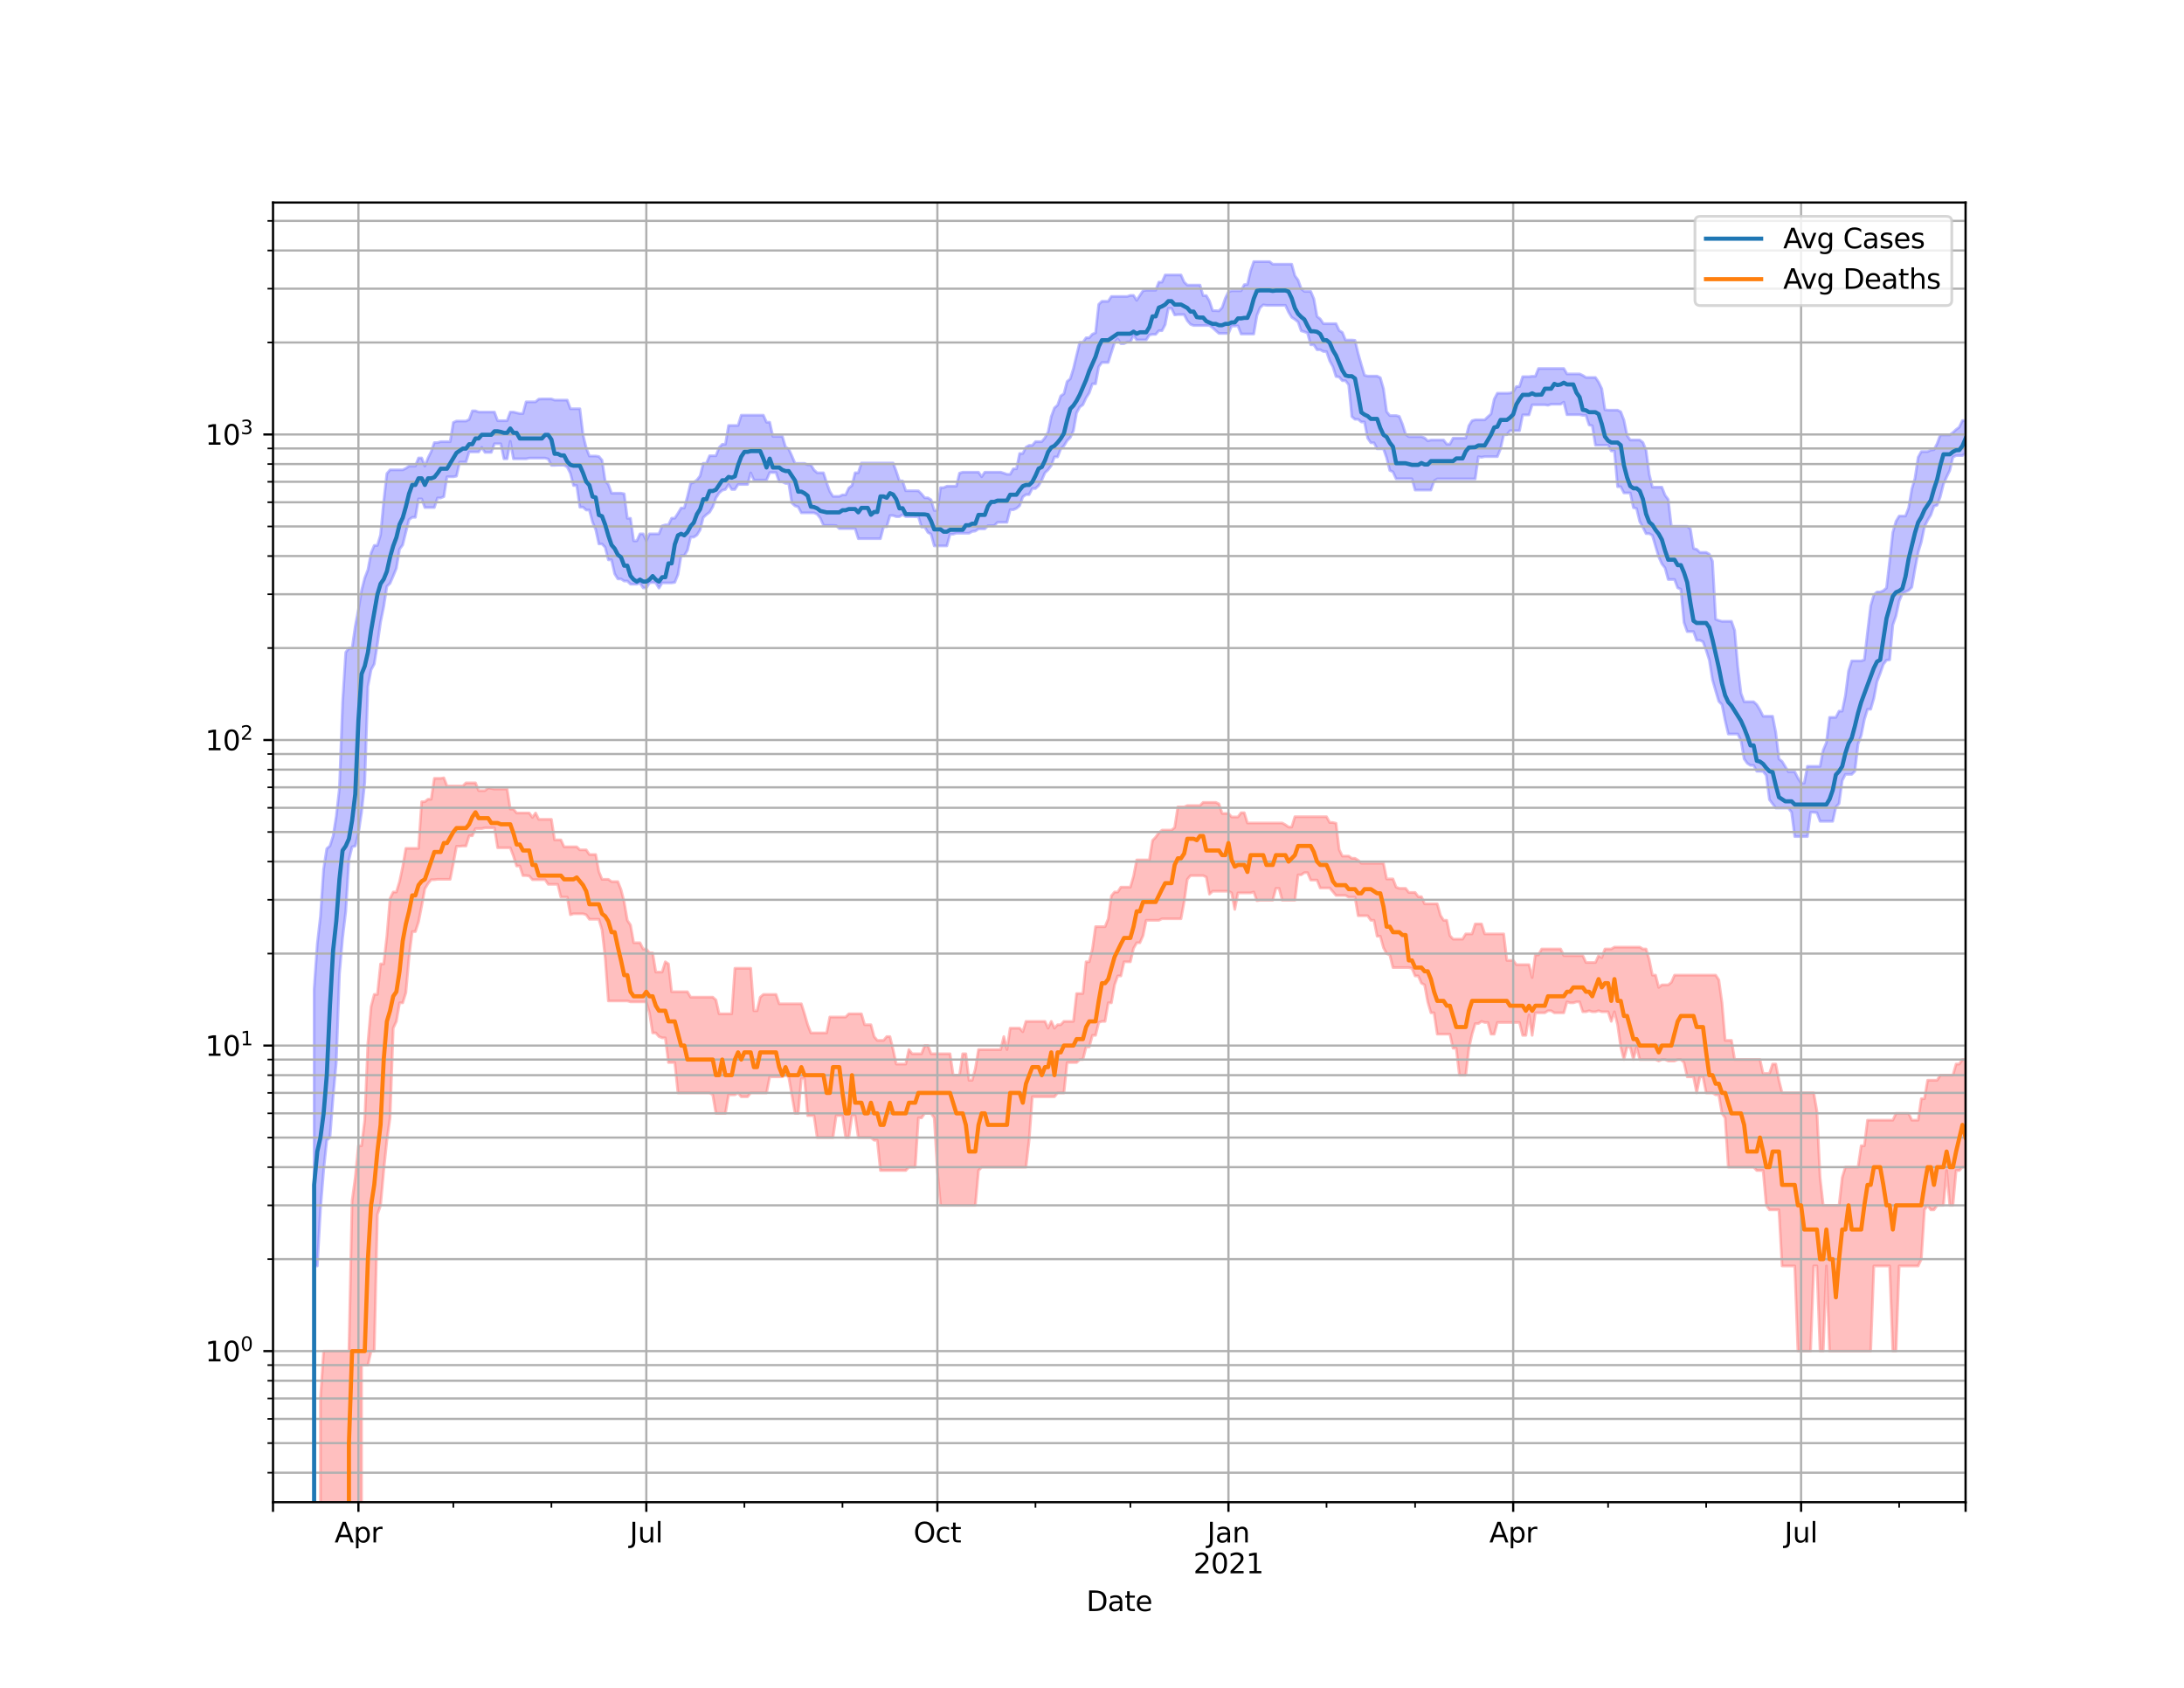 <?xml version="1.0" encoding="utf-8" standalone="no"?>
<!DOCTYPE svg PUBLIC "-//W3C//DTD SVG 1.1//EN"
  "http://www.w3.org/Graphics/SVG/1.1/DTD/svg11.dtd">
<svg height="612pt" version="1.1" viewBox="0 0 792 612" width="792pt" xmlns="http://www.w3.org/2000/svg" xmlns:xlink="http://www.w3.org/1999/xlink">
 <defs>
  <style type="text/css">*{stroke-linecap:butt;stroke-linejoin:round;}</style>
 </defs>
 <g id="figure_1">
  <g id="patch_1">
   <path d="M 0 612 
L 792 612 
L 792 0 
L 0 0 
z
" style="fill:#ffffff;"/>
  </g>
  <g id="axes_1">
   <g id="patch_2">
    <path d="M 99 544.68 
L 712.8 544.68 
L 712.8 73.44 
L 99 73.44 
z
" style="fill:#ffffff;"/>
   </g>
   <g id="PolyCollection_1">
    <path clip-path="url(#p68e2955192)" d="M 99 111282.711 
L 99 111282.711 
L 100.147 111282.711 
L 101.295 111282.711 
L 102.442 111282.711 
L 103.589 111282.711 
L 104.736 111282.711 
L 105.884 111282.711 
L 107.031 111282.711 
L 108.178 111282.711 
L 109.326 111282.711 
L 110.473 111282.711 
L 111.62 111282.711 
L 112.767 111282.711 
L 113.915 358.653 
L 115.062 342.283 
L 116.209 332.223 
L 117.357 315.133 
L 118.504 307.716 
L 119.651 306.744 
L 120.799 303.14 
L 121.946 295.964 
L 123.093 285.829 
L 124.24 254.673 
L 125.388 236.511 
L 126.535 235.043 
L 127.682 235.043 
L 128.83 227.088 
L 129.977 221.014 
L 131.124 214.054 
L 132.271 209.566 
L 133.419 206.595 
L 134.566 200.548 
L 135.713 197.771 
L 136.861 197.771 
L 138.008 193.9 
L 139.155 181.757 
L 140.302 171.7 
L 141.45 170.363 
L 142.597 170.363 
L 143.744 170.363 
L 144.892 170.363 
L 146.039 170.363 
L 147.186 169.819 
L 148.333 169 
L 149.481 169 
L 150.628 169 
L 151.775 166.057 
L 152.923 166.057 
L 154.07 169 
L 155.217 166.057 
L 156.364 163.735 
L 157.512 160.481 
L 158.659 160.481 
L 159.806 160.145 
L 160.954 160.145 
L 162.101 160.145 
L 163.248 160.145 
L 164.396 153.18 
L 165.543 152.669 
L 166.69 152.669 
L 167.837 152.669 
L 168.985 152.669 
L 170.132 152.098 
L 171.279 148.982 
L 172.427 148.982 
L 173.574 149.407 
L 174.721 149.407 
L 175.868 149.407 
L 177.016 149.407 
L 178.163 149.407 
L 179.31 149.407 
L 180.458 152.534 
L 181.605 152.534 
L 182.752 152.534 
L 183.899 152.534 
L 185.047 149.407 
L 186.194 149.407 
L 187.341 149.692 
L 188.489 149.963 
L 189.636 149.963 
L 190.783 145.704 
L 191.93 145.704 
L 193.078 145.704 
L 194.225 145.704 
L 195.372 144.71 
L 196.52 144.654 
L 197.667 144.654 
L 198.814 144.654 
L 199.961 144.654 
L 201.109 145.072 
L 202.256 145.072 
L 203.403 145.072 
L 204.551 145.072 
L 205.698 145.072 
L 206.845 148.211 
L 207.993 148.211 
L 209.14 148.211 
L 210.287 148.211 
L 211.434 157.684 
L 212.582 162.397 
L 213.729 165.355 
L 214.876 165.355 
L 216.024 165.355 
L 217.171 165.525 
L 218.318 166.856 
L 219.465 174.424 
L 220.613 175.643 
L 221.76 178.823 
L 222.907 178.823 
L 224.055 178.823 
L 225.202 178.823 
L 226.349 179.049 
L 227.496 187.933 
L 228.644 187.933 
L 229.791 196.101 
L 230.938 196.101 
L 232.086 193.573 
L 233.233 193.573 
L 234.38 196.101 
L 235.527 193.573 
L 236.675 193.573 
L 237.822 193.573 
L 238.969 193.573 
L 240.117 190.67 
L 241.264 190.327 
L 242.411 190.327 
L 243.559 187.906 
L 244.706 187.906 
L 245.853 186.13 
L 247 184.199 
L 248.148 184.199 
L 249.295 180.06 
L 250.442 175.252 
L 251.59 174.919 
L 252.737 174.036 
L 253.884 172.567 
L 255.031 168.003 
L 256.179 168.003 
L 257.326 165.259 
L 258.473 165.259 
L 259.621 165.259 
L 260.768 162.306 
L 261.915 161.099 
L 263.062 161.099 
L 264.21 154.274 
L 265.357 154.274 
L 266.504 154.274 
L 267.652 154.274 
L 268.799 150.559 
L 269.946 150.559 
L 271.093 150.559 
L 272.241 150.559 
L 273.388 150.559 
L 274.535 150.559 
L 275.683 150.559 
L 276.83 150.559 
L 277.977 153.101 
L 279.124 153.101 
L 280.272 158.228 
L 281.419 158.228 
L 282.566 158.228 
L 283.714 158.228 
L 284.861 162.099 
L 286.008 162.781 
L 287.156 165.287 
L 288.303 168.027 
L 289.45 168.027 
L 290.597 168.027 
L 291.745 168.027 
L 292.892 168.532 
L 294.039 168.532 
L 295.187 170.413 
L 296.334 171.443 
L 297.481 171.443 
L 298.628 171.443 
L 299.776 175.05 
L 300.923 178.184 
L 302.07 179.976 
L 303.218 179.976 
L 304.365 179.976 
L 305.512 179.449 
L 306.659 179.449 
L 307.807 176.958 
L 308.954 176.058 
L 310.101 171.423 
L 311.249 171.423 
L 312.396 167.889 
L 313.543 167.889 
L 314.69 167.889 
L 315.838 167.889 
L 316.985 167.889 
L 318.132 167.889 
L 319.28 167.889 
L 320.427 167.889 
L 321.574 167.889 
L 322.721 167.889 
L 323.869 167.889 
L 325.016 170.887 
L 326.163 174.383 
L 327.311 174.383 
L 328.458 177.948 
L 329.605 177.948 
L 330.753 177.948 
L 331.9 177.948 
L 333.047 177.97 
L 334.194 179.124 
L 335.342 180.5 
L 336.489 180.5 
L 337.636 181.227 
L 338.784 185.086 
L 339.931 185.086 
L 341.078 176.806 
L 342.225 176.806 
L 343.373 176.292 
L 344.52 176.292 
L 345.667 176.292 
L 346.815 176.292 
L 347.962 171.571 
L 349.109 171.205 
L 350.256 171.205 
L 351.404 171.205 
L 352.551 171.205 
L 353.698 171.205 
L 354.846 171.205 
L 355.993 172.851 
L 357.14 171.205 
L 358.287 171.205 
L 359.435 171.205 
L 360.582 171.205 
L 361.729 171.205 
L 362.877 171.205 
L 364.024 171.565 
L 365.171 171.972 
L 366.319 171.972 
L 367.466 169.987 
L 368.613 169.987 
L 369.76 164.447 
L 370.908 164.447 
L 372.055 162.142 
L 373.202 161.5 
L 374.35 161.5 
L 375.497 160.13 
L 376.644 160.13 
L 377.791 160.13 
L 378.939 158.738 
L 380.086 156.638 
L 381.233 151.031 
L 382.381 147.906 
L 383.528 146.897 
L 384.675 143.555 
L 385.822 142.784 
L 386.97 138.345 
L 388.117 137.367 
L 389.264 133.641 
L 390.412 128.845 
L 391.559 124.139 
L 392.706 124.139 
L 393.853 122.476 
L 395.001 122.476 
L 396.148 121.152 
L 397.295 120.687 
L 398.443 110.351 
L 399.59 109.254 
L 400.737 109.254 
L 401.884 109.254 
L 403.032 107.487 
L 404.179 107.487 
L 405.326 107.487 
L 406.474 107.487 
L 407.621 107.487 
L 408.768 107.487 
L 409.916 107.121 
L 411.063 107.121 
L 412.21 108.9 
L 413.357 107.121 
L 414.505 105.415 
L 415.652 105.249 
L 416.799 105.249 
L 417.947 105.249 
L 419.094 105.249 
L 420.241 102.301 
L 421.388 102.301 
L 422.536 99.696 
L 423.683 99.696 
L 424.83 99.696 
L 425.978 99.696 
L 427.125 99.696 
L 428.272 99.696 
L 429.419 102.301 
L 430.567 103.366 
L 431.714 103.366 
L 432.861 103.366 
L 434.009 103.366 
L 435.156 103.366 
L 436.303 107.197 
L 437.45 107.197 
L 438.598 109.157 
L 439.745 112.639 
L 440.892 112.639 
L 442.04 112.73 
L 443.187 111.544 
L 444.334 108.165 
L 445.481 105.86 
L 446.629 105.433 
L 447.776 105.433 
L 448.923 105.433 
L 450.071 105.433 
L 451.218 103.21 
L 452.365 103.131 
L 453.513 98.185 
L 454.66 94.86 
L 455.807 94.86 
L 456.954 94.86 
L 458.102 94.86 
L 459.249 94.86 
L 460.396 94.86 
L 461.544 95.791 
L 462.691 95.791 
L 463.838 95.791 
L 464.985 95.791 
L 466.133 95.791 
L 467.28 95.791 
L 468.427 95.791 
L 469.575 99.986 
L 470.722 101.528 
L 471.869 104.687 
L 473.016 105.653 
L 474.164 105.653 
L 475.311 105.653 
L 476.458 108.364 
L 477.606 114.754 
L 478.753 115.632 
L 479.9 117.361 
L 481.047 117.361 
L 482.195 117.361 
L 483.342 117.361 
L 484.489 117.361 
L 485.637 119.835 
L 486.784 120.521 
L 487.931 123.31 
L 489.079 123.31 
L 490.226 123.31 
L 491.373 123.416 
L 492.52 128.187 
L 493.668 132.205 
L 494.815 136.059 
L 495.962 136.374 
L 497.11 136.374 
L 498.257 136.374 
L 499.404 136.374 
L 500.551 136.945 
L 501.699 140.984 
L 502.846 149.269 
L 503.993 150.675 
L 505.141 150.675 
L 506.288 150.675 
L 507.435 150.989 
L 508.582 153.791 
L 509.73 157.448 
L 510.877 158.32 
L 512.024 158.32 
L 513.172 158.32 
L 514.319 158.32 
L 515.466 158.32 
L 516.613 158.787 
L 517.761 159.851 
L 518.908 159.564 
L 520.055 159.564 
L 521.203 159.564 
L 522.35 159.564 
L 523.497 159.564 
L 524.644 161.042 
L 525.792 161.042 
L 526.939 158.866 
L 528.086 158.866 
L 529.234 158.866 
L 530.381 158.866 
L 531.528 158.866 
L 532.676 154.378 
L 533.823 152.534 
L 534.97 152.227 
L 536.117 152.227 
L 537.265 152.227 
L 538.412 152.227 
L 539.559 151.12 
L 540.707 150.099 
L 541.854 144.736 
L 543.001 142.576 
L 544.148 142.576 
L 545.296 142.576 
L 546.443 142.576 
L 547.59 142.523 
L 548.738 142.13 
L 549.885 140.168 
L 551.032 140.168 
L 552.179 136.57 
L 553.327 136.57 
L 554.474 136.57 
L 555.621 136.439 
L 556.769 136.439 
L 557.916 133.624 
L 559.063 133.624 
L 560.21 133.624 
L 561.358 133.624 
L 562.505 133.624 
L 563.652 133.624 
L 564.8 133.624 
L 565.947 133.624 
L 567.094 133.624 
L 568.241 135.581 
L 569.389 135.581 
L 570.536 135.581 
L 571.683 135.581 
L 572.831 135.581 
L 573.978 136.12 
L 575.125 136.866 
L 576.273 136.866 
L 577.42 136.866 
L 578.567 136.866 
L 579.714 138.562 
L 580.862 140.946 
L 582.009 148.581 
L 583.156 148.721 
L 584.304 148.721 
L 585.451 148.721 
L 586.598 148.721 
L 587.745 149.318 
L 588.893 152.292 
L 590.04 157.921 
L 591.187 159.539 
L 592.335 159.539 
L 593.482 159.539 
L 594.629 159.539 
L 595.776 160.415 
L 596.924 163.261 
L 598.071 171.933 
L 599.218 176.649 
L 600.366 176.649 
L 601.513 176.649 
L 602.66 176.649 
L 603.807 179.563 
L 604.955 181.093 
L 606.102 190.824 
L 607.249 190.824 
L 608.397 190.824 
L 609.544 190.824 
L 610.691 190.824 
L 611.839 190.824 
L 612.986 191.726 
L 614.133 198.872 
L 615.28 199.179 
L 616.428 200.29 
L 617.575 200.29 
L 618.722 200.29 
L 619.87 200.926 
L 621.017 203.483 
L 622.164 224.542 
L 623.311 224.99 
L 624.459 225.284 
L 625.606 225.284 
L 626.753 225.284 
L 627.901 225.284 
L 629.048 228.581 
L 630.195 241.865 
L 631.342 251.315 
L 632.49 254.456 
L 633.637 254.456 
L 634.784 254.456 
L 635.932 254.456 
L 637.079 255.514 
L 638.226 257.393 
L 639.373 259.71 
L 640.521 259.71 
L 641.668 259.71 
L 642.815 259.71 
L 643.963 265.564 
L 645.11 275.189 
L 646.257 276.086 
L 647.404 277.989 
L 648.552 279.848 
L 649.699 279.848 
L 650.846 279.848 
L 651.994 282.101 
L 653.141 283.929 
L 654.288 283.929 
L 655.436 277.871 
L 656.583 277.871 
L 657.73 277.871 
L 658.877 277.871 
L 660.025 277.871 
L 661.172 271.97 
L 662.319 269.245 
L 663.467 260.114 
L 664.614 260.114 
L 665.761 260.114 
L 666.908 257.856 
L 668.056 257.856 
L 669.203 252.27 
L 670.35 243.331 
L 671.498 239.641 
L 672.645 239.641 
L 673.792 239.641 
L 674.939 239.641 
L 676.087 239.245 
L 677.234 229.154 
L 678.381 219.683 
L 679.529 215.702 
L 680.676 214.65 
L 681.823 214.65 
L 682.97 214.179 
L 684.118 213.174 
L 685.265 203.295 
L 686.412 193.017 
L 687.56 189.022 
L 688.707 187.116 
L 689.854 187.116 
L 691.001 187.116 
L 692.149 184.157 
L 693.296 177.334 
L 694.443 173.416 
L 695.591 165.822 
L 696.738 163.741 
L 697.885 163.741 
L 699.033 163.741 
L 700.18 163.202 
L 701.327 163.061 
L 702.474 160.887 
L 703.622 157.713 
L 704.769 157.713 
L 705.916 157.713 
L 707.064 157.713 
L 708.211 156.823 
L 709.358 155.749 
L 710.505 154.903 
L 711.653 152.491 
L 712.8 152.491 
L 712.8 164.386 
L 712.8 164.386 
L 711.653 165.191 
L 710.505 165.191 
L 709.358 165.191 
L 708.211 165.776 
L 707.064 170.589 
L 705.916 172.963 
L 704.769 175.489 
L 703.622 180.098 
L 702.474 183.171 
L 701.327 183.566 
L 700.18 186.744 
L 699.033 188.635 
L 697.885 190.949 
L 696.738 196.51 
L 695.591 200.29 
L 694.443 206.302 
L 693.296 212.93 
L 692.149 214.085 
L 691.001 214.555 
L 689.854 215.221 
L 688.707 217.963 
L 687.56 223.318 
L 686.412 226.621 
L 685.265 239.245 
L 684.118 239.376 
L 682.97 240.903 
L 681.823 244.198 
L 680.676 247.173 
L 679.529 253.21 
L 678.381 257.164 
L 677.234 257.164 
L 676.087 260.933 
L 674.939 266.667 
L 673.792 269.788 
L 672.645 279.665 
L 671.498 280.774 
L 670.35 280.774 
L 669.203 280.774 
L 668.056 283.071 
L 666.908 291.402 
L 665.761 292.582 
L 664.614 297.793 
L 663.467 297.793 
L 662.319 297.793 
L 661.172 297.793 
L 660.025 297.793 
L 658.877 294.699 
L 657.73 294.533 
L 656.583 294.533 
L 655.436 303.339 
L 654.288 303.339 
L 653.141 303.339 
L 651.994 303.339 
L 650.846 303.339 
L 649.699 294.533 
L 648.552 292.982 
L 647.404 292.982 
L 646.257 292.982 
L 645.11 292.982 
L 643.963 292.982 
L 642.815 291.479 
L 641.668 289.947 
L 640.521 281.149 
L 639.373 279.726 
L 638.226 279.665 
L 637.079 279.665 
L 635.932 277.52 
L 634.784 277.52 
L 633.637 276.769 
L 632.49 275.189 
L 631.342 268.515 
L 630.195 266.158 
L 629.048 266.158 
L 627.901 266.158 
L 626.753 266.158 
L 625.606 261.264 
L 624.459 255.514 
L 623.311 254.312 
L 622.164 250.51 
L 621.017 246.496 
L 619.87 239.376 
L 618.722 235.771 
L 617.575 232.692 
L 616.428 232.189 
L 615.28 232.189 
L 614.133 229.005 
L 612.986 229.005 
L 611.839 229.005 
L 610.691 225.719 
L 609.544 213.651 
L 608.397 213.159 
L 607.249 210.123 
L 606.102 210.123 
L 604.955 210.123 
L 603.807 205.919 
L 602.66 204.455 
L 601.513 201.884 
L 600.366 198.072 
L 599.218 194.136 
L 598.071 193.482 
L 596.924 193.482 
L 595.776 191.161 
L 594.629 189.096 
L 593.482 184.383 
L 592.335 184.073 
L 591.187 178.726 
L 590.04 178.726 
L 588.893 178.726 
L 587.745 176.484 
L 586.598 176.484 
L 585.451 163.511 
L 584.304 163.511 
L 583.156 161.427 
L 582.009 161.427 
L 580.862 161.427 
L 579.714 161.427 
L 578.567 161.427 
L 577.42 154.364 
L 576.273 154.09 
L 575.125 150.592 
L 573.978 150.592 
L 572.831 150.367 
L 571.683 150.367 
L 570.536 150.367 
L 569.389 150.367 
L 568.241 150.367 
L 567.094 145.813 
L 565.947 146.566 
L 564.8 146.566 
L 563.652 146.566 
L 562.505 146.566 
L 561.358 146.947 
L 560.21 146.77 
L 559.063 146.77 
L 557.916 146.77 
L 556.769 146.77 
L 555.621 146.77 
L 554.474 150.438 
L 553.327 150.438 
L 552.179 150.438 
L 551.032 156.173 
L 549.885 156.173 
L 548.738 156.173 
L 547.59 156.173 
L 546.443 157.626 
L 545.296 157.626 
L 544.148 162.733 
L 543.001 165.565 
L 541.854 165.565 
L 540.707 165.565 
L 539.559 165.565 
L 538.412 165.565 
L 537.265 165.793 
L 536.117 165.599 
L 534.97 173.651 
L 533.823 173.651 
L 532.676 173.651 
L 531.528 173.651 
L 530.381 173.651 
L 529.234 173.651 
L 528.086 173.651 
L 526.939 173.651 
L 525.792 173.651 
L 524.644 173.651 
L 523.497 173.651 
L 522.35 173.651 
L 521.203 173.651 
L 520.055 174.397 
L 518.908 177.698 
L 517.761 177.698 
L 516.613 177.698 
L 515.466 177.698 
L 514.319 177.698 
L 513.172 177.698 
L 512.024 173.604 
L 510.877 173.604 
L 509.73 173.604 
L 508.582 173.604 
L 507.435 173.604 
L 506.288 173.604 
L 505.141 171.09 
L 503.993 170.577 
L 502.846 165.999 
L 501.699 162.738 
L 500.551 162.738 
L 499.404 162.738 
L 498.257 160.558 
L 497.11 160.548 
L 495.962 158.861 
L 494.815 153.014 
L 493.668 153.014 
L 492.52 152.038 
L 491.373 152.038 
L 490.226 151.044 
L 489.079 139.529 
L 487.931 138.036 
L 486.784 138.036 
L 485.637 136.697 
L 484.489 136.529 
L 483.342 132.944 
L 482.195 130.851 
L 481.047 127.497 
L 479.9 127.44 
L 478.753 126.811 
L 477.606 126.811 
L 476.458 125.022 
L 475.311 125.022 
L 474.164 120.752 
L 473.016 120.299 
L 471.869 119.978 
L 470.722 116.736 
L 469.575 115.8 
L 468.427 115.059 
L 467.28 113.184 
L 466.133 110.708 
L 464.985 110.708 
L 463.838 110.708 
L 462.691 110.708 
L 461.544 110.708 
L 460.396 110.708 
L 459.249 110.708 
L 458.102 110.539 
L 456.954 111.537 
L 455.807 114.423 
L 454.66 121.105 
L 453.513 121.105 
L 452.365 121.105 
L 451.218 121.105 
L 450.071 121.105 
L 448.923 118.152 
L 447.776 118.229 
L 446.629 118.235 
L 445.481 120.893 
L 444.334 120.893 
L 443.187 120.893 
L 442.04 120.893 
L 440.892 119.91 
L 439.745 118.832 
L 438.598 118.034 
L 437.45 118.034 
L 436.303 118.034 
L 435.156 118.034 
L 434.009 118.034 
L 432.861 118.034 
L 431.714 117.597 
L 430.567 116.283 
L 429.419 114.072 
L 428.272 114.072 
L 427.125 114.072 
L 425.978 114.197 
L 424.83 111.795 
L 423.683 111.795 
L 422.536 117.696 
L 421.388 119.897 
L 420.241 119.897 
L 419.094 121.243 
L 417.947 121.243 
L 416.799 121.465 
L 415.652 123.274 
L 414.505 123.274 
L 413.357 123.274 
L 412.21 123.274 
L 411.063 121.604 
L 409.916 123.981 
L 408.768 123.981 
L 407.621 124.605 
L 406.474 124.605 
L 405.326 122.912 
L 404.179 124.252 
L 403.032 127.789 
L 401.884 131.426 
L 400.737 131.426 
L 399.59 131.426 
L 398.443 132.975 
L 397.295 139.163 
L 396.148 139.163 
L 395.001 142.445 
L 393.853 144.251 
L 392.706 146.75 
L 391.559 147.577 
L 390.412 149.721 
L 389.264 156.159 
L 388.117 158.639 
L 386.97 159.806 
L 385.822 161.673 
L 384.675 162.722 
L 383.528 165.673 
L 382.381 165.673 
L 381.233 168.817 
L 380.086 170.356 
L 378.939 171.443 
L 377.791 174.084 
L 376.644 176.065 
L 375.497 177.145 
L 374.35 177.145 
L 373.202 179.343 
L 372.055 179.343 
L 370.908 180.168 
L 369.76 183.344 
L 368.613 184.324 
L 367.466 184.831 
L 366.319 184.831 
L 365.171 189.394 
L 364.024 189.394 
L 362.877 189.394 
L 361.729 189.394 
L 360.582 190.594 
L 359.435 190.613 
L 358.287 190.613 
L 357.14 191.746 
L 355.993 191.746 
L 354.846 191.746 
L 353.698 192.556 
L 352.551 192.706 
L 351.404 193.34 
L 350.256 193.34 
L 349.109 193.34 
L 347.962 193.34 
L 346.815 193.34 
L 345.667 193.675 
L 344.52 193.675 
L 343.373 197.938 
L 342.225 197.938 
L 341.078 197.938 
L 339.931 197.938 
L 338.784 197.938 
L 337.636 193.675 
L 336.489 193.067 
L 335.342 191.094 
L 334.194 191.094 
L 333.047 187.375 
L 331.9 187.375 
L 330.753 187.339 
L 329.605 187.339 
L 328.458 187.339 
L 327.311 186.603 
L 326.163 187.339 
L 325.016 187.339 
L 323.869 186.938 
L 322.721 186.938 
L 321.574 190.968 
L 320.427 190.968 
L 319.28 195.324 
L 318.132 195.324 
L 316.985 195.324 
L 315.838 195.324 
L 314.69 195.324 
L 313.543 195.324 
L 312.396 195.324 
L 311.249 195.324 
L 310.101 191.658 
L 308.954 191.658 
L 307.807 191.658 
L 306.659 191.658 
L 305.512 191.658 
L 304.365 191.658 
L 303.218 190.575 
L 302.07 190.498 
L 300.923 190.498 
L 299.776 190.498 
L 298.628 190.498 
L 297.481 187.906 
L 296.334 186.427 
L 295.187 185.956 
L 294.039 185.956 
L 292.892 185.956 
L 291.745 185.956 
L 290.597 185.956 
L 289.45 183.79 
L 288.303 183.426 
L 287.156 182.382 
L 286.008 175.273 
L 284.861 175.273 
L 283.714 174.712 
L 282.566 174.712 
L 281.419 171.333 
L 280.272 171.333 
L 279.124 171.333 
L 277.977 174.091 
L 276.83 174.091 
L 275.683 174.091 
L 274.535 174.091 
L 273.388 174.091 
L 272.241 171.475 
L 271.093 175.671 
L 269.946 175.671 
L 268.799 175.671 
L 267.652 175.671 
L 266.504 177.472 
L 265.357 177.472 
L 264.21 175.65 
L 263.062 177.472 
L 261.915 177.764 
L 260.768 178.764 
L 259.621 180.531 
L 258.473 183.782 
L 257.326 185.722 
L 256.179 186.594 
L 255.031 187.635 
L 253.884 192.149 
L 252.737 193.992 
L 251.59 194.758 
L 250.442 194.758 
L 249.295 199.524 
L 248.148 201.462 
L 247 201.462 
L 245.853 208.347 
L 244.706 211.167 
L 243.559 211.358 
L 242.411 211.358 
L 241.264 211.358 
L 240.117 211.358 
L 238.969 213.236 
L 237.822 211.358 
L 236.675 211.167 
L 235.527 211.358 
L 234.38 213.174 
L 233.233 213.174 
L 232.086 211.417 
L 230.938 211.817 
L 229.791 211.817 
L 228.644 211.817 
L 227.496 210.686 
L 226.349 210.686 
L 225.202 209.908 
L 224.055 209.908 
L 222.907 208.085 
L 221.76 202.985 
L 220.613 202.985 
L 219.465 198.453 
L 218.318 197.23 
L 217.171 197.23 
L 216.024 192.001 
L 214.876 189.319 
L 213.729 184.933 
L 212.582 184.933 
L 211.434 183.89 
L 210.287 183.89 
L 209.14 176.037 
L 207.993 176.037 
L 206.845 171.629 
L 205.698 169.325 
L 204.551 168.677 
L 203.403 168.677 
L 202.256 168.677 
L 201.109 168.726 
L 199.961 168.726 
L 198.814 166.443 
L 197.667 166.103 
L 196.52 166.103 
L 195.372 166.103 
L 194.225 166.103 
L 193.078 166.103 
L 191.93 166.103 
L 190.783 166.362 
L 189.636 166.362 
L 188.489 166.362 
L 187.341 166.362 
L 186.194 166.362 
L 185.047 160.023 
L 183.899 166.362 
L 182.752 166.362 
L 181.605 160.908 
L 180.458 160.908 
L 179.31 160.908 
L 178.163 164.026 
L 177.016 164.026 
L 175.868 164.026 
L 174.721 162.211 
L 173.574 163.861 
L 172.427 163.861 
L 171.279 163.861 
L 170.132 163.861 
L 168.985 167.538 
L 167.837 167.538 
L 166.69 167.538 
L 165.543 172.646 
L 164.396 172.884 
L 163.248 172.884 
L 162.101 172.884 
L 160.954 180.083 
L 159.806 180.554 
L 158.659 180.554 
L 157.512 184.031 
L 156.364 184.031 
L 155.217 184.031 
L 154.07 184.031 
L 152.923 180.905 
L 151.775 180.905 
L 150.628 187.581 
L 149.481 187.581 
L 148.333 188.415 
L 147.186 192.926 
L 146.039 197.571 
L 144.892 199.156 
L 143.744 206.038 
L 142.597 208.876 
L 141.45 211.506 
L 140.302 212.612 
L 139.155 219.981 
L 138.008 225.56 
L 136.861 233.572 
L 135.713 240.767 
L 134.566 242.875 
L 133.419 248.941 
L 132.271 283.796 
L 131.124 294.45 
L 129.977 302.158 
L 128.83 306.744 
L 127.682 307.066 
L 126.535 311.695 
L 125.388 330.44 
L 124.24 340.096 
L 123.093 353.301 
L 121.946 385.266 
L 120.799 397.672 
L 119.651 412.467 
L 118.504 413.439 
L 117.357 424.422 
L 116.209 438.678 
L 115.062 459.024 
L 113.915 459.024 
L 112.767 111282.711 
L 111.62 111282.711 
L 110.473 111282.711 
L 109.326 111282.711 
L 108.178 111282.711 
L 107.031 111282.711 
L 105.884 111282.711 
L 104.736 111282.711 
L 103.589 111282.711 
L 102.442 111282.711 
L 101.295 111282.711 
L 100.147 111282.711 
L 99 111282.711 
z
" style="fill:#8080ff;fill-opacity:0.5;stroke:#8080ff;stroke-opacity:0.5;"/>
   </g>
   <g id="PolyCollection_2">
    <path clip-path="url(#p68e2955192)" d="M 99 111282.711 
L 99 111282.711 
L 100.147 111282.711 
L 101.295 111282.711 
L 102.442 111282.711 
L 103.589 111282.711 
L 104.736 111282.711 
L 105.884 111282.711 
L 107.031 111282.711 
L 108.178 111282.711 
L 109.326 111282.711 
L 110.473 111282.711 
L 111.62 111282.711 
L 112.767 111282.711 
L 113.915 111282.711 
L 115.062 111282.711 
L 116.209 507.07 
L 117.357 489.908 
L 118.504 489.908 
L 119.651 489.908 
L 120.799 489.908 
L 121.946 489.908 
L 123.093 489.908 
L 124.24 489.908 
L 125.388 489.908 
L 126.535 489.908 
L 127.682 435.469 
L 128.83 426.955 
L 129.977 415.444 
L 131.124 415.444 
L 132.271 406.163 
L 133.419 378.162 
L 134.566 365.033 
L 135.713 360.578 
L 136.861 360.578 
L 138.008 349.515 
L 139.155 349.515 
L 140.302 339.459 
L 141.45 325.775 
L 142.597 323.45 
L 143.744 323.45 
L 144.892 319.668 
L 146.039 314.25 
L 147.186 307.607 
L 148.333 307.607 
L 149.481 307.607 
L 150.628 307.607 
L 151.775 307.607 
L 152.923 290.707 
L 154.07 290.707 
L 155.217 289.796 
L 156.364 289.796 
L 157.512 282.229 
L 158.659 282.229 
L 159.806 282.229 
L 160.954 282.037 
L 162.101 285.006 
L 163.248 285.006 
L 164.396 285.006 
L 165.543 285.006 
L 166.69 285.006 
L 167.837 285.006 
L 168.985 283.862 
L 170.132 283.862 
L 171.279 283.862 
L 172.427 283.862 
L 173.574 286.667 
L 174.721 286.667 
L 175.868 286.667 
L 177.016 285.691 
L 178.163 285.899 
L 179.31 286.107 
L 180.458 286.107 
L 181.605 286.107 
L 182.752 286.107 
L 183.899 286.107 
L 185.047 293.385 
L 186.194 293.385 
L 187.341 294.782 
L 188.489 294.782 
L 189.636 294.782 
L 190.783 294.782 
L 191.93 294.782 
L 193.078 296.394 
L 194.225 294.782 
L 195.372 297.088 
L 196.52 297.088 
L 197.667 297.088 
L 198.814 297.088 
L 199.961 297.088 
L 201.109 304.549 
L 202.256 304.549 
L 203.403 304.549 
L 204.551 307.066 
L 205.698 307.066 
L 206.845 307.066 
L 207.993 307.066 
L 209.14 307.066 
L 210.287 308.155 
L 211.434 308.155 
L 212.582 308.155 
L 213.729 309.835 
L 214.876 309.835 
L 216.024 309.835 
L 217.171 316.033 
L 218.318 318.836 
L 219.465 318.836 
L 220.613 318.836 
L 221.76 319.668 
L 222.907 319.668 
L 224.055 319.668 
L 225.202 322.551 
L 226.349 327.062 
L 227.496 333.698 
L 228.644 335.413 
L 229.791 341.838 
L 230.938 341.838 
L 232.086 341.838 
L 233.233 344.108 
L 234.38 344.108 
L 235.527 345.523 
L 236.675 345.523 
L 237.822 352.464 
L 238.969 352.464 
L 240.117 352.464 
L 241.264 348.741 
L 242.411 349.515 
L 243.559 359.606 
L 244.706 359.606 
L 245.853 359.606 
L 247 359.606 
L 248.148 359.606 
L 249.295 359.606 
L 250.442 361.57 
L 251.59 361.57 
L 252.737 361.57 
L 253.884 361.57 
L 255.031 361.57 
L 256.179 361.57 
L 257.326 361.57 
L 258.473 361.57 
L 259.621 362.583 
L 260.768 367.615 
L 261.915 367.615 
L 263.062 367.615 
L 264.21 367.615 
L 265.357 367.615 
L 266.504 351.101 
L 267.652 351.101 
L 268.799 351.101 
L 269.946 351.101 
L 271.093 351.101 
L 272.241 351.101 
L 273.388 366.491 
L 274.535 366.491 
L 275.683 361.57 
L 276.83 360.578 
L 277.977 360.578 
L 279.124 360.578 
L 280.272 360.578 
L 281.419 360.578 
L 282.566 363.968 
L 283.714 363.968 
L 284.861 363.968 
L 286.008 363.968 
L 287.156 363.968 
L 288.303 363.968 
L 289.45 363.968 
L 290.597 363.968 
L 291.745 367.615 
L 292.892 371.561 
L 294.039 374.529 
L 295.187 374.529 
L 296.334 374.529 
L 297.481 374.529 
L 298.628 374.529 
L 299.776 374.529 
L 300.923 368.765 
L 302.07 368.765 
L 303.218 368.765 
L 304.365 368.765 
L 305.512 368.765 
L 306.659 368.765 
L 307.807 367.615 
L 308.954 367.615 
L 310.101 367.615 
L 311.249 367.615 
L 312.396 367.615 
L 313.543 371.561 
L 314.69 371.561 
L 315.838 371.561 
L 316.985 375.86 
L 318.132 377.228 
L 319.28 377.228 
L 320.427 377.228 
L 321.574 375.86 
L 322.721 375.86 
L 323.869 380.581 
L 325.016 385.816 
L 326.163 385.816 
L 327.311 385.816 
L 328.458 385.816 
L 329.605 380.581 
L 330.753 382.092 
L 331.9 382.092 
L 333.047 382.092 
L 334.194 382.092 
L 335.342 379.115 
L 336.489 379.115 
L 337.636 382.092 
L 338.784 382.092 
L 339.931 382.092 
L 341.078 382.092 
L 342.225 382.092 
L 343.373 382.092 
L 344.52 382.092 
L 345.667 389.852 
L 346.815 389.852 
L 347.962 389.852 
L 349.109 382.092 
L 350.256 382.092 
L 351.404 391.691 
L 352.551 391.691 
L 353.698 387.505 
L 354.846 380.581 
L 355.993 380.581 
L 357.14 380.581 
L 358.287 380.581 
L 359.435 380.581 
L 360.582 380.581 
L 361.729 380.581 
L 362.877 380.581 
L 364.024 375.86 
L 365.171 380.581 
L 366.319 372.811 
L 367.466 372.811 
L 368.613 372.811 
L 369.76 372.811 
L 370.908 374.094 
L 372.055 370.343 
L 373.202 370.343 
L 374.35 370.343 
L 375.497 370.343 
L 376.644 370.343 
L 377.791 370.343 
L 378.939 370.343 
L 380.086 372.811 
L 381.233 370.343 
L 382.381 372.811 
L 383.528 371.561 
L 384.675 371.561 
L 385.822 370.343 
L 386.97 370.343 
L 388.117 370.343 
L 389.264 370.343 
L 390.412 360.251 
L 391.559 360.251 
L 392.706 360.251 
L 393.853 348.741 
L 395.001 348.741 
L 396.148 344.108 
L 397.295 335.998 
L 398.443 335.998 
L 399.59 335.998 
L 400.737 335.998 
L 401.884 333.139 
L 403.032 324.831 
L 404.179 323.45 
L 405.326 323.45 
L 406.474 321.668 
L 407.621 321.668 
L 408.768 321.668 
L 409.916 321.668 
L 411.063 317.749 
L 412.21 311.814 
L 413.357 311.814 
L 414.505 311.814 
L 415.652 311.814 
L 416.799 311.814 
L 417.947 304.754 
L 419.094 303.538 
L 420.241 301.964 
L 421.388 301.005 
L 422.536 301.005 
L 423.683 301.005 
L 424.83 301.005 
L 425.978 300.066 
L 427.125 292.582 
L 428.272 292.582 
L 429.419 292.582 
L 430.567 292.106 
L 431.714 292.106 
L 432.861 292.106 
L 434.009 292.106 
L 435.156 292.106 
L 436.303 290.937 
L 437.45 290.937 
L 438.598 290.937 
L 439.745 290.937 
L 440.892 290.937 
L 442.04 291.479 
L 443.187 294.95 
L 444.334 294.95 
L 445.481 294.95 
L 446.629 296.221 
L 447.776 296.221 
L 448.923 296.221 
L 450.071 294.699 
L 451.218 294.699 
L 452.365 298.419 
L 453.513 298.419 
L 454.66 298.419 
L 455.807 298.419 
L 456.954 298.419 
L 458.102 298.419 
L 459.249 298.419 
L 460.396 298.419 
L 461.544 298.419 
L 462.691 298.419 
L 463.838 298.419 
L 464.985 298.419 
L 466.133 299.053 
L 467.28 299.88 
L 468.427 299.88 
L 469.575 296.136 
L 470.722 296.136 
L 471.869 296.136 
L 473.016 296.136 
L 474.164 296.136 
L 475.311 296.136 
L 476.458 296.136 
L 477.606 296.136 
L 478.753 296.136 
L 479.9 296.136 
L 481.047 296.136 
L 482.195 298.239 
L 483.342 298.239 
L 484.489 298.509 
L 485.637 308.045 
L 486.784 310.409 
L 487.931 310.409 
L 489.079 310.409 
L 490.226 311.223 
L 491.373 311.223 
L 492.52 311.933 
L 493.668 313.017 
L 494.815 313.017 
L 495.962 313.017 
L 497.11 313.017 
L 498.257 313.017 
L 499.404 313.017 
L 500.551 313.017 
L 501.699 313.017 
L 502.846 318.699 
L 503.993 318.699 
L 505.141 318.699 
L 506.288 321.668 
L 507.435 322.107 
L 508.582 322.107 
L 509.73 322.107 
L 510.877 323.601 
L 512.024 323.601 
L 513.172 323.601 
L 514.319 325.144 
L 515.466 325.144 
L 516.613 327.719 
L 517.761 327.719 
L 518.908 327.719 
L 520.055 327.719 
L 521.203 327.719 
L 522.35 331.861 
L 523.497 333.698 
L 524.644 333.698 
L 525.792 339.248 
L 526.939 340.526 
L 528.086 340.526 
L 529.234 340.526 
L 530.381 340.526 
L 531.528 338.622 
L 532.676 338.622 
L 533.823 338.622 
L 534.97 335.026 
L 536.117 335.026 
L 537.265 335.026 
L 538.412 338.622 
L 539.559 338.622 
L 540.707 338.622 
L 541.854 338.622 
L 543.001 338.622 
L 544.148 338.622 
L 545.296 338.622 
L 546.443 348.231 
L 547.59 348.231 
L 548.738 348.231 
L 549.885 349.775 
L 551.032 349.775 
L 552.179 349.775 
L 553.327 349.775 
L 554.474 349.775 
L 555.621 354.44 
L 556.769 346.247 
L 557.916 346.247 
L 559.063 344.108 
L 560.21 344.108 
L 561.358 344.108 
L 562.505 344.108 
L 563.652 344.108 
L 564.8 344.108 
L 565.947 344.108 
L 567.094 346.491 
L 568.241 346.491 
L 569.389 346.491 
L 570.536 346.491 
L 571.683 346.491 
L 572.831 346.491 
L 573.978 346.491 
L 575.125 348.997 
L 576.273 348.997 
L 577.42 348.997 
L 578.567 348.997 
L 579.714 346.491 
L 580.862 347.229 
L 582.009 344.108 
L 583.156 344.108 
L 584.304 344.108 
L 585.451 343.416 
L 586.598 343.416 
L 587.745 343.416 
L 588.893 343.416 
L 590.04 343.416 
L 591.187 343.416 
L 592.335 343.416 
L 593.482 343.416 
L 594.629 343.416 
L 595.776 344.108 
L 596.924 344.108 
L 598.071 347.979 
L 599.218 353.583 
L 600.366 353.583 
L 601.513 358.028 
L 602.66 357.105 
L 603.807 357.105 
L 604.955 357.105 
L 606.102 356.2 
L 607.249 353.583 
L 608.397 353.583 
L 609.544 353.583 
L 610.691 353.583 
L 611.839 353.583 
L 612.986 353.583 
L 614.133 353.583 
L 615.28 353.583 
L 616.428 353.583 
L 617.575 353.583 
L 618.722 353.583 
L 619.87 353.583 
L 621.017 353.583 
L 622.164 353.583 
L 623.311 355.312 
L 624.459 363.618 
L 625.606 377.228 
L 626.753 377.228 
L 627.901 377.228 
L 629.048 384.185 
L 630.195 384.185 
L 631.342 384.185 
L 632.49 384.185 
L 633.637 384.185 
L 634.784 384.185 
L 635.932 384.185 
L 637.079 384.185 
L 638.226 384.185 
L 639.373 389.254 
L 640.521 389.254 
L 641.668 389.254 
L 642.815 385.816 
L 643.963 385.816 
L 645.11 391.691 
L 646.257 396.277 
L 647.404 396.277 
L 648.552 396.277 
L 649.699 396.277 
L 650.846 396.277 
L 651.994 396.277 
L 653.141 396.277 
L 654.288 396.277 
L 655.436 396.277 
L 656.583 396.277 
L 657.73 396.277 
L 658.877 402.899 
L 660.025 426.955 
L 661.172 437.046 
L 662.319 437.046 
L 663.467 437.046 
L 664.614 437.046 
L 665.761 437.046 
L 666.908 437.046 
L 668.056 426.955 
L 669.203 423.204 
L 670.35 423.204 
L 671.498 423.204 
L 672.645 423.204 
L 673.792 423.204 
L 674.939 415.444 
L 676.087 415.444 
L 677.234 406.163 
L 678.381 406.163 
L 679.529 406.163 
L 680.676 406.163 
L 681.823 406.163 
L 682.97 406.163 
L 684.118 406.163 
L 685.265 406.163 
L 686.412 406.163 
L 687.56 403.694 
L 688.707 403.694 
L 689.854 403.694 
L 691.001 403.694 
L 692.149 403.694 
L 693.296 406.163 
L 694.443 406.163 
L 695.591 406.163 
L 696.738 398.385 
L 697.885 398.385 
L 699.033 391.691 
L 700.18 391.691 
L 701.327 391.691 
L 702.474 391.691 
L 703.622 389.852 
L 704.769 389.852 
L 705.916 389.852 
L 707.064 389.852 
L 708.211 389.852 
L 709.358 385.816 
L 710.505 385.816 
L 711.653 384.185 
L 712.8 384.185 
L 712.8 423.204 
L 712.8 423.204 
L 711.653 423.204 
L 710.505 424.422 
L 709.358 424.422 
L 708.211 437.046 
L 707.064 437.046 
L 705.916 424.422 
L 704.769 437.046 
L 703.622 437.046 
L 702.474 437.046 
L 701.327 438.678 
L 700.18 438.678 
L 699.033 437.046 
L 697.885 438.678 
L 696.738 456.556 
L 695.591 459.024 
L 694.443 459.024 
L 693.296 459.024 
L 692.149 459.024 
L 691.001 459.024 
L 689.854 459.024 
L 688.707 459.024 
L 687.56 489.908 
L 686.412 489.908 
L 685.265 459.024 
L 684.118 459.024 
L 682.97 459.024 
L 681.823 459.024 
L 680.676 459.024 
L 679.529 459.024 
L 678.381 489.908 
L 677.234 489.908 
L 676.087 489.908 
L 674.939 489.908 
L 673.792 489.908 
L 672.645 489.908 
L 671.498 489.908 
L 670.35 489.908 
L 669.203 489.908 
L 668.056 489.908 
L 666.908 489.908 
L 665.761 489.908 
L 664.614 489.908 
L 663.467 489.908 
L 662.319 459.024 
L 661.172 489.908 
L 660.025 489.908 
L 658.877 459.024 
L 657.73 459.024 
L 656.583 489.908 
L 655.436 489.908 
L 654.288 489.908 
L 653.141 489.908 
L 651.994 489.908 
L 650.846 459.024 
L 649.699 459.024 
L 648.552 459.024 
L 647.404 459.024 
L 646.257 459.024 
L 645.11 438.678 
L 643.963 438.678 
L 642.815 438.678 
L 641.668 438.678 
L 640.521 437.046 
L 639.373 424.422 
L 638.226 424.422 
L 637.079 424.422 
L 635.932 423.204 
L 634.784 423.204 
L 633.637 423.204 
L 632.49 423.204 
L 631.342 423.204 
L 630.195 423.204 
L 629.048 423.204 
L 627.901 423.204 
L 626.753 423.204 
L 625.606 405.326 
L 624.459 403.694 
L 623.311 396.97 
L 622.164 396.97 
L 621.017 396.277 
L 619.87 396.277 
L 618.722 396.277 
L 617.575 390.457 
L 616.428 390.457 
L 615.28 396.277 
L 614.133 390.457 
L 612.986 390.457 
L 611.839 390.457 
L 610.691 385.266 
L 609.544 384.185 
L 608.397 384.185 
L 607.249 384.722 
L 606.102 384.722 
L 604.955 384.722 
L 603.807 384.185 
L 602.66 384.185 
L 601.513 384.722 
L 600.366 384.185 
L 599.218 384.185 
L 598.071 384.185 
L 596.924 384.185 
L 595.776 384.185 
L 594.629 384.185 
L 593.482 379.599 
L 592.335 384.185 
L 591.187 379.599 
L 590.04 379.599 
L 588.893 384.185 
L 587.745 379.599 
L 586.598 371.561 
L 585.451 366.863 
L 584.304 370.343 
L 583.156 366.863 
L 582.009 366.863 
L 580.862 366.863 
L 579.714 366.491 
L 578.567 366.863 
L 577.42 366.863 
L 576.273 366.491 
L 575.125 366.863 
L 573.978 366.863 
L 572.831 363.27 
L 571.683 363.27 
L 570.536 363.618 
L 569.389 363.618 
L 568.241 363.27 
L 567.094 367.237 
L 565.947 367.237 
L 564.8 367.237 
L 563.652 367.237 
L 562.505 366.491 
L 561.358 366.491 
L 560.21 367.237 
L 559.063 367.237 
L 557.916 367.237 
L 556.769 367.237 
L 555.621 375.412 
L 554.474 367.995 
L 553.327 375.412 
L 552.179 375.412 
L 551.032 370.745 
L 549.885 370.745 
L 548.738 370.745 
L 547.59 370.745 
L 546.443 370.745 
L 545.296 370.745 
L 544.148 370.745 
L 543.001 370.745 
L 541.854 374.969 
L 540.707 374.969 
L 539.559 370.745 
L 538.412 370.745 
L 537.265 370.343 
L 536.117 371.151 
L 534.97 371.151 
L 533.823 374.969 
L 532.676 380.087 
L 531.528 389.852 
L 530.381 389.852 
L 529.234 389.852 
L 528.086 380.087 
L 526.939 380.087 
L 525.792 374.969 
L 524.644 374.969 
L 523.497 374.969 
L 522.35 374.969 
L 521.203 374.969 
L 520.055 367.237 
L 518.908 367.237 
L 517.761 363.27 
L 516.613 357.105 
L 515.466 356.5 
L 514.319 353.867 
L 513.172 353.867 
L 512.024 351.101 
L 510.877 350.833 
L 509.73 350.833 
L 508.582 350.833 
L 507.435 350.833 
L 506.288 350.833 
L 505.141 350.833 
L 503.993 346.247 
L 502.846 345.763 
L 501.699 343.645 
L 500.551 339.459 
L 499.404 339.459 
L 498.257 333.698 
L 497.11 333.698 
L 495.962 332.041 
L 494.815 332.041 
L 493.668 332.041 
L 492.52 332.041 
L 491.373 325.301 
L 490.226 325.301 
L 489.079 325.301 
L 487.931 324.676 
L 486.784 324.676 
L 485.637 324.676 
L 484.489 324.676 
L 483.342 323.299 
L 482.195 321.96 
L 481.047 321.96 
L 479.9 321.96 
L 478.753 321.96 
L 477.606 319.112 
L 476.458 319.112 
L 475.311 319.112 
L 474.164 316.423 
L 473.016 316.423 
L 471.869 317.214 
L 470.722 317.214 
L 469.575 326.414 
L 468.427 326.414 
L 467.28 326.414 
L 466.133 326.414 
L 464.985 326.414 
L 463.838 322.107 
L 462.691 322.107 
L 461.544 326.414 
L 460.396 326.414 
L 459.249 326.414 
L 458.102 326.414 
L 456.954 326.414 
L 455.807 326.575 
L 454.66 323.45 
L 453.513 323.754 
L 452.365 323.754 
L 451.218 323.754 
L 450.071 323.754 
L 448.923 323.754 
L 447.776 329.746 
L 446.629 323.754 
L 445.481 323.148 
L 444.334 323.148 
L 443.187 323.148 
L 442.04 323.148 
L 440.892 323.148 
L 439.745 323.148 
L 438.598 324.212 
L 437.45 318.019 
L 436.303 317.481 
L 435.156 317.481 
L 434.009 317.481 
L 432.861 317.481 
L 431.714 317.481 
L 430.567 318.836 
L 429.419 326.9 
L 428.272 333.139 
L 427.125 333.139 
L 425.978 333.139 
L 424.83 333.139 
L 423.683 333.139 
L 422.536 333.139 
L 421.388 333.139 
L 420.241 333.698 
L 419.094 333.698 
L 417.947 333.698 
L 416.799 333.698 
L 415.652 333.698 
L 414.505 339.248 
L 413.357 341.838 
L 412.21 341.838 
L 411.063 343.876 
L 409.916 348.741 
L 408.768 348.741 
L 407.621 348.741 
L 406.474 353.867 
L 405.326 353.867 
L 404.179 357.105 
L 403.032 363.618 
L 401.884 363.618 
L 400.737 370.343 
L 399.59 370.343 
L 398.443 370.745 
L 397.295 375.412 
L 396.148 375.412 
L 395.001 379.599 
L 393.853 379.599 
L 392.706 384.185 
L 391.559 384.185 
L 390.412 385.266 
L 389.264 385.266 
L 388.117 385.266 
L 386.97 385.266 
L 385.822 396.277 
L 384.675 396.277 
L 383.528 396.277 
L 382.381 397.672 
L 381.233 397.672 
L 380.086 397.672 
L 378.939 397.672 
L 377.791 397.672 
L 376.644 397.672 
L 375.497 397.672 
L 374.35 397.672 
L 373.202 413.439 
L 372.055 423.204 
L 370.908 423.204 
L 369.76 423.204 
L 368.613 423.204 
L 367.466 423.204 
L 366.319 423.204 
L 365.171 423.204 
L 364.024 423.204 
L 362.877 423.204 
L 361.729 423.204 
L 360.582 423.204 
L 359.435 423.204 
L 358.287 423.204 
L 357.14 423.204 
L 355.993 423.204 
L 354.846 424.422 
L 353.698 437.046 
L 352.551 437.046 
L 351.404 437.046 
L 350.256 437.046 
L 349.109 437.046 
L 347.962 437.046 
L 346.815 437.046 
L 345.667 437.046 
L 344.52 437.046 
L 343.373 437.046 
L 342.225 437.046 
L 341.078 437.046 
L 339.931 424.422 
L 338.784 405.326 
L 337.636 403.694 
L 336.489 403.694 
L 335.342 403.694 
L 334.194 405.326 
L 333.047 405.326 
L 331.9 423.204 
L 330.753 423.204 
L 329.605 423.204 
L 328.458 424.422 
L 327.311 424.422 
L 326.163 424.422 
L 325.016 424.422 
L 323.869 424.422 
L 322.721 424.422 
L 321.574 424.422 
L 320.427 424.422 
L 319.28 424.422 
L 318.132 413.439 
L 316.985 413.439 
L 315.838 412.467 
L 314.69 412.467 
L 313.543 412.467 
L 312.396 412.467 
L 311.249 412.467 
L 310.101 404.503 
L 308.954 404.503 
L 307.807 412.467 
L 306.659 412.467 
L 305.512 404.503 
L 304.365 404.503 
L 303.218 404.503 
L 302.07 412.467 
L 300.923 412.467 
L 299.776 412.467 
L 298.628 412.467 
L 297.481 412.467 
L 296.334 412.467 
L 295.187 404.503 
L 294.039 404.503 
L 292.892 404.503 
L 291.745 391.07 
L 290.597 391.07 
L 289.45 403.694 
L 288.303 403.694 
L 287.156 396.97 
L 286.008 390.457 
L 284.861 389.852 
L 283.714 390.457 
L 282.566 390.457 
L 281.419 390.457 
L 280.272 390.457 
L 279.124 390.457 
L 277.977 396.277 
L 276.83 396.277 
L 275.683 396.277 
L 274.535 396.277 
L 273.388 396.277 
L 272.241 396.277 
L 271.093 397.672 
L 269.946 397.672 
L 268.799 397.672 
L 267.652 396.277 
L 266.504 396.97 
L 265.357 396.97 
L 264.21 396.97 
L 263.062 403.694 
L 261.915 403.694 
L 260.768 403.694 
L 259.621 403.694 
L 258.473 396.97 
L 257.326 396.277 
L 256.179 396.277 
L 255.031 396.277 
L 253.884 396.277 
L 252.737 396.277 
L 251.59 396.277 
L 250.442 396.277 
L 249.295 396.277 
L 248.148 396.277 
L 247 396.277 
L 245.853 396.277 
L 244.706 385.266 
L 243.559 385.266 
L 242.411 385.266 
L 241.264 376.312 
L 240.117 376.312 
L 238.969 375.86 
L 237.822 374.529 
L 236.675 374.529 
L 235.527 367.237 
L 234.38 363.27 
L 233.233 363.27 
L 232.086 363.27 
L 230.938 363.27 
L 229.791 363.27 
L 228.644 363.27 
L 227.496 362.925 
L 226.349 362.925 
L 225.202 362.925 
L 224.055 362.925 
L 222.907 362.925 
L 221.76 362.925 
L 220.613 362.925 
L 219.465 347.229 
L 218.318 337.191 
L 217.171 333.325 
L 216.024 333.325 
L 214.876 333.325 
L 213.729 333.325 
L 212.582 331.681 
L 211.434 331.323 
L 210.287 331.323 
L 209.14 331.323 
L 207.993 331.323 
L 206.845 331.681 
L 205.698 325.301 
L 204.551 325.301 
L 203.403 325.301 
L 202.256 320.658 
L 201.109 320.658 
L 199.961 320.658 
L 198.814 320.658 
L 197.667 318.974 
L 196.52 318.974 
L 195.372 318.974 
L 194.225 318.974 
L 193.078 318.974 
L 191.93 317.615 
L 190.783 317.481 
L 189.636 317.481 
L 188.489 314.001 
L 187.341 314.001 
L 186.194 310.409 
L 185.047 307.39 
L 183.899 307.39 
L 182.752 307.39 
L 181.605 307.39 
L 180.458 307.39 
L 179.31 300.159 
L 178.163 300.159 
L 177.016 300.159 
L 175.868 300.159 
L 174.721 300.439 
L 173.574 300.439 
L 172.427 300.439 
L 171.279 303.041 
L 170.132 303.041 
L 168.985 306.744 
L 167.837 306.744 
L 166.69 306.851 
L 165.543 306.851 
L 164.396 313.017 
L 163.248 318.836 
L 162.101 318.836 
L 160.954 318.836 
L 159.806 318.836 
L 158.659 318.836 
L 157.512 318.974 
L 156.364 318.974 
L 155.217 320.373 
L 154.07 322.254 
L 152.923 328.385 
L 151.775 334.263 
L 150.628 337.799 
L 149.481 337.799 
L 148.333 346.981 
L 147.186 359.927 
L 146.039 363.618 
L 144.892 363.618 
L 143.744 370.343 
L 142.597 372.811 
L 141.45 405.326 
L 140.302 413.439 
L 139.155 424.422 
L 138.008 437.046 
L 136.861 440.366 
L 135.713 489.908 
L 134.566 489.908 
L 133.419 494.978 
L 132.271 494.978 
L 131.124 494.978 
L 129.977 111282.711 
L 128.83 111282.711 
L 127.682 111282.711 
L 126.535 111282.711 
L 125.388 111282.711 
L 124.24 111282.711 
L 123.093 111282.711 
L 121.946 111282.711 
L 120.799 111282.711 
L 119.651 111282.711 
L 118.504 111282.711 
L 117.357 111282.711 
L 116.209 111282.711 
L 115.062 111282.711 
L 113.915 111282.711 
L 112.767 111282.711 
L 111.62 111282.711 
L 110.473 111282.711 
L 109.326 111282.711 
L 108.178 111282.711 
L 107.031 111282.711 
L 105.884 111282.711 
L 104.736 111282.711 
L 103.589 111282.711 
L 102.442 111282.711 
L 101.295 111282.711 
L 100.147 111282.711 
L 99 111282.711 
z
" style="fill:#ff8080;fill-opacity:0.5;stroke:#ff8080;stroke-opacity:0.5;"/>
   </g>
   <g id="matplotlib.axis_1">
    <g id="xtick_1">
     <g id="line2d_1">
      <path clip-path="url(#p68e2955192)" d="M 99 544.68 
L 99 73.44 
" style="fill:none;stroke:#b0b0b0;stroke-linecap:square;stroke-width:0.8;"/>
     </g>
     <g id="line2d_2">
      <defs>
       <path d="M 0 0 
L 0 3.5 
" id="m4abed1d830" style="stroke:#000000;stroke-width:0.8;"/>
      </defs>
      <g>
       <use style="stroke:#000000;stroke-width:0.8;" x="99" xlink:href="#m4abed1d830" y="544.68"/>
      </g>
     </g>
    </g>
    <g id="xtick_2">
     <g id="line2d_3">
      <path clip-path="url(#p68e2955192)" d="M 129.977 544.68 
L 129.977 73.44 
" style="fill:none;stroke:#b0b0b0;stroke-linecap:square;stroke-width:0.8;"/>
     </g>
     <g id="line2d_4">
      <g>
       <use style="stroke:#000000;stroke-width:0.8;" x="129.977" xlink:href="#m4abed1d830" y="544.68"/>
      </g>
     </g>
     <g id="text_1">
      <!-- Apr -->
      <g transform="translate(121.327 559.278)scale(0.1 -0.1)">
       <defs>
        <path d="M 2188 4044 
L 1331 1722 
L 3047 1722 
L 2188 4044 
z
M 1831 4666 
L 2547 4666 
L 4325 0 
L 3669 0 
L 3244 1197 
L 1141 1197 
L 716 0 
L 50 0 
L 1831 4666 
z
" id="DejaVuSans-41" transform="scale(0.016)"/>
        <path d="M 1159 525 
L 1159 -1331 
L 581 -1331 
L 581 3500 
L 1159 3500 
L 1159 2969 
Q 1341 3281 1617 3432 
Q 1894 3584 2278 3584 
Q 2916 3584 3314 3078 
Q 3713 2572 3713 1747 
Q 3713 922 3314 415 
Q 2916 -91 2278 -91 
Q 1894 -91 1617 61 
Q 1341 213 1159 525 
z
M 3116 1747 
Q 3116 2381 2855 2742 
Q 2594 3103 2138 3103 
Q 1681 3103 1420 2742 
Q 1159 2381 1159 1747 
Q 1159 1113 1420 752 
Q 1681 391 2138 391 
Q 2594 391 2855 752 
Q 3116 1113 3116 1747 
z
" id="DejaVuSans-70" transform="scale(0.016)"/>
        <path d="M 2631 2963 
Q 2534 3019 2420 3045 
Q 2306 3072 2169 3072 
Q 1681 3072 1420 2755 
Q 1159 2438 1159 1844 
L 1159 0 
L 581 0 
L 581 3500 
L 1159 3500 
L 1159 2956 
Q 1341 3275 1631 3429 
Q 1922 3584 2338 3584 
Q 2397 3584 2469 3576 
Q 2541 3569 2628 3553 
L 2631 2963 
z
" id="DejaVuSans-72" transform="scale(0.016)"/>
       </defs>
       <use xlink:href="#DejaVuSans-41"/>
       <use x="68.408" xlink:href="#DejaVuSans-70"/>
       <use x="131.885" xlink:href="#DejaVuSans-72"/>
      </g>
     </g>
    </g>
    <g id="xtick_3">
     <g id="line2d_5">
      <path clip-path="url(#p68e2955192)" d="M 234.38 544.68 
L 234.38 73.44 
" style="fill:none;stroke:#b0b0b0;stroke-linecap:square;stroke-width:0.8;"/>
     </g>
     <g id="line2d_6">
      <g>
       <use style="stroke:#000000;stroke-width:0.8;" x="234.38" xlink:href="#m4abed1d830" y="544.68"/>
      </g>
     </g>
     <g id="text_2">
      <!-- Jul -->
      <g transform="translate(228.347 559.278)scale(0.1 -0.1)">
       <defs>
        <path d="M 628 4666 
L 1259 4666 
L 1259 325 
Q 1259 -519 939 -900 
Q 619 -1281 -91 -1281 
L -331 -1281 
L -331 -750 
L -134 -750 
Q 284 -750 456 -515 
Q 628 -281 628 325 
L 628 4666 
z
" id="DejaVuSans-4a" transform="scale(0.016)"/>
        <path d="M 544 1381 
L 544 3500 
L 1119 3500 
L 1119 1403 
Q 1119 906 1312 657 
Q 1506 409 1894 409 
Q 2359 409 2629 706 
Q 2900 1003 2900 1516 
L 2900 3500 
L 3475 3500 
L 3475 0 
L 2900 0 
L 2900 538 
Q 2691 219 2414 64 
Q 2138 -91 1772 -91 
Q 1169 -91 856 284 
Q 544 659 544 1381 
z
M 1991 3584 
L 1991 3584 
z
" id="DejaVuSans-75" transform="scale(0.016)"/>
        <path d="M 603 4863 
L 1178 4863 
L 1178 0 
L 603 0 
L 603 4863 
z
" id="DejaVuSans-6c" transform="scale(0.016)"/>
       </defs>
       <use xlink:href="#DejaVuSans-4a"/>
       <use x="29.492" xlink:href="#DejaVuSans-75"/>
       <use x="92.871" xlink:href="#DejaVuSans-6c"/>
      </g>
     </g>
    </g>
    <g id="xtick_4">
     <g id="line2d_7">
      <path clip-path="url(#p68e2955192)" d="M 339.931 544.68 
L 339.931 73.44 
" style="fill:none;stroke:#b0b0b0;stroke-linecap:square;stroke-width:0.8;"/>
     </g>
     <g id="line2d_8">
      <g>
       <use style="stroke:#000000;stroke-width:0.8;" x="339.931" xlink:href="#m4abed1d830" y="544.68"/>
      </g>
     </g>
     <g id="text_3">
      <!-- Oct -->
      <g transform="translate(331.286 559.278)scale(0.1 -0.1)">
       <defs>
        <path d="M 2522 4238 
Q 1834 4238 1429 3725 
Q 1025 3213 1025 2328 
Q 1025 1447 1429 934 
Q 1834 422 2522 422 
Q 3209 422 3611 934 
Q 4013 1447 4013 2328 
Q 4013 3213 3611 3725 
Q 3209 4238 2522 4238 
z
M 2522 4750 
Q 3503 4750 4090 4092 
Q 4678 3434 4678 2328 
Q 4678 1225 4090 567 
Q 3503 -91 2522 -91 
Q 1538 -91 948 565 
Q 359 1222 359 2328 
Q 359 3434 948 4092 
Q 1538 4750 2522 4750 
z
" id="DejaVuSans-4f" transform="scale(0.016)"/>
        <path d="M 3122 3366 
L 3122 2828 
Q 2878 2963 2633 3030 
Q 2388 3097 2138 3097 
Q 1578 3097 1268 2742 
Q 959 2388 959 1747 
Q 959 1106 1268 751 
Q 1578 397 2138 397 
Q 2388 397 2633 464 
Q 2878 531 3122 666 
L 3122 134 
Q 2881 22 2623 -34 
Q 2366 -91 2075 -91 
Q 1284 -91 818 406 
Q 353 903 353 1747 
Q 353 2603 823 3093 
Q 1294 3584 2113 3584 
Q 2378 3584 2631 3529 
Q 2884 3475 3122 3366 
z
" id="DejaVuSans-63" transform="scale(0.016)"/>
        <path d="M 1172 4494 
L 1172 3500 
L 2356 3500 
L 2356 3053 
L 1172 3053 
L 1172 1153 
Q 1172 725 1289 603 
Q 1406 481 1766 481 
L 2356 481 
L 2356 0 
L 1766 0 
Q 1100 0 847 248 
Q 594 497 594 1153 
L 594 3053 
L 172 3053 
L 172 3500 
L 594 3500 
L 594 4494 
L 1172 4494 
z
" id="DejaVuSans-74" transform="scale(0.016)"/>
       </defs>
       <use xlink:href="#DejaVuSans-4f"/>
       <use x="78.711" xlink:href="#DejaVuSans-63"/>
       <use x="133.691" xlink:href="#DejaVuSans-74"/>
      </g>
     </g>
    </g>
    <g id="xtick_5">
     <g id="line2d_9">
      <path clip-path="url(#p68e2955192)" d="M 445.481 544.68 
L 445.481 73.44 
" style="fill:none;stroke:#b0b0b0;stroke-linecap:square;stroke-width:0.8;"/>
     </g>
     <g id="line2d_10">
      <g>
       <use style="stroke:#000000;stroke-width:0.8;" x="445.481" xlink:href="#m4abed1d830" y="544.68"/>
      </g>
     </g>
     <g id="text_4">
      <!-- Jan -->
      <g transform="translate(437.774 559.278)scale(0.1 -0.1)">
       <defs>
        <path d="M 2194 1759 
Q 1497 1759 1228 1600 
Q 959 1441 959 1056 
Q 959 750 1161 570 
Q 1363 391 1709 391 
Q 2188 391 2477 730 
Q 2766 1069 2766 1631 
L 2766 1759 
L 2194 1759 
z
M 3341 1997 
L 3341 0 
L 2766 0 
L 2766 531 
Q 2569 213 2275 61 
Q 1981 -91 1556 -91 
Q 1019 -91 701 211 
Q 384 513 384 1019 
Q 384 1609 779 1909 
Q 1175 2209 1959 2209 
L 2766 2209 
L 2766 2266 
Q 2766 2663 2505 2880 
Q 2244 3097 1772 3097 
Q 1472 3097 1187 3025 
Q 903 2953 641 2809 
L 641 3341 
Q 956 3463 1253 3523 
Q 1550 3584 1831 3584 
Q 2591 3584 2966 3190 
Q 3341 2797 3341 1997 
z
" id="DejaVuSans-61" transform="scale(0.016)"/>
        <path d="M 3513 2113 
L 3513 0 
L 2938 0 
L 2938 2094 
Q 2938 2591 2744 2837 
Q 2550 3084 2163 3084 
Q 1697 3084 1428 2787 
Q 1159 2491 1159 1978 
L 1159 0 
L 581 0 
L 581 3500 
L 1159 3500 
L 1159 2956 
Q 1366 3272 1645 3428 
Q 1925 3584 2291 3584 
Q 2894 3584 3203 3211 
Q 3513 2838 3513 2113 
z
" id="DejaVuSans-6e" transform="scale(0.016)"/>
       </defs>
       <use xlink:href="#DejaVuSans-4a"/>
       <use x="29.492" xlink:href="#DejaVuSans-61"/>
       <use x="90.771" xlink:href="#DejaVuSans-6e"/>
      </g>
      <!-- 2021 -->
      <g transform="translate(432.756 570.476)scale(0.1 -0.1)">
       <defs>
        <path d="M 1228 531 
L 3431 531 
L 3431 0 
L 469 0 
L 469 531 
Q 828 903 1448 1529 
Q 2069 2156 2228 2338 
Q 2531 2678 2651 2914 
Q 2772 3150 2772 3378 
Q 2772 3750 2511 3984 
Q 2250 4219 1831 4219 
Q 1534 4219 1204 4116 
Q 875 4013 500 3803 
L 500 4441 
Q 881 4594 1212 4672 
Q 1544 4750 1819 4750 
Q 2544 4750 2975 4387 
Q 3406 4025 3406 3419 
Q 3406 3131 3298 2873 
Q 3191 2616 2906 2266 
Q 2828 2175 2409 1742 
Q 1991 1309 1228 531 
z
" id="DejaVuSans-32" transform="scale(0.016)"/>
        <path d="M 2034 4250 
Q 1547 4250 1301 3770 
Q 1056 3291 1056 2328 
Q 1056 1369 1301 889 
Q 1547 409 2034 409 
Q 2525 409 2770 889 
Q 3016 1369 3016 2328 
Q 3016 3291 2770 3770 
Q 2525 4250 2034 4250 
z
M 2034 4750 
Q 2819 4750 3233 4129 
Q 3647 3509 3647 2328 
Q 3647 1150 3233 529 
Q 2819 -91 2034 -91 
Q 1250 -91 836 529 
Q 422 1150 422 2328 
Q 422 3509 836 4129 
Q 1250 4750 2034 4750 
z
" id="DejaVuSans-30" transform="scale(0.016)"/>
        <path d="M 794 531 
L 1825 531 
L 1825 4091 
L 703 3866 
L 703 4441 
L 1819 4666 
L 2450 4666 
L 2450 531 
L 3481 531 
L 3481 0 
L 794 0 
L 794 531 
z
" id="DejaVuSans-31" transform="scale(0.016)"/>
       </defs>
       <use xlink:href="#DejaVuSans-32"/>
       <use x="63.623" xlink:href="#DejaVuSans-30"/>
       <use x="127.246" xlink:href="#DejaVuSans-32"/>
       <use x="190.869" xlink:href="#DejaVuSans-31"/>
      </g>
     </g>
    </g>
    <g id="xtick_6">
     <g id="line2d_11">
      <path clip-path="url(#p68e2955192)" d="M 548.738 544.68 
L 548.738 73.44 
" style="fill:none;stroke:#b0b0b0;stroke-linecap:square;stroke-width:0.8;"/>
     </g>
     <g id="line2d_12">
      <g>
       <use style="stroke:#000000;stroke-width:0.8;" x="548.738" xlink:href="#m4abed1d830" y="544.68"/>
      </g>
     </g>
     <g id="text_5">
      <!-- Apr -->
      <g transform="translate(540.088 559.278)scale(0.1 -0.1)">
       <use xlink:href="#DejaVuSans-41"/>
       <use x="68.408" xlink:href="#DejaVuSans-70"/>
       <use x="131.885" xlink:href="#DejaVuSans-72"/>
      </g>
     </g>
    </g>
    <g id="xtick_7">
     <g id="line2d_13">
      <path clip-path="url(#p68e2955192)" d="M 653.141 544.68 
L 653.141 73.44 
" style="fill:none;stroke:#b0b0b0;stroke-linecap:square;stroke-width:0.8;"/>
     </g>
     <g id="line2d_14">
      <g>
       <use style="stroke:#000000;stroke-width:0.8;" x="653.141" xlink:href="#m4abed1d830" y="544.68"/>
      </g>
     </g>
     <g id="text_6">
      <!-- Jul -->
      <g transform="translate(647.108 559.278)scale(0.1 -0.1)">
       <use xlink:href="#DejaVuSans-4a"/>
       <use x="29.492" xlink:href="#DejaVuSans-75"/>
       <use x="92.871" xlink:href="#DejaVuSans-6c"/>
      </g>
     </g>
    </g>
    <g id="xtick_8">
     <g id="line2d_15">
      <path clip-path="url(#p68e2955192)" d="M 712.8 544.68 
L 712.8 73.44 
" style="fill:none;stroke:#b0b0b0;stroke-linecap:square;stroke-width:0.8;"/>
     </g>
     <g id="line2d_16">
      <g>
       <use style="stroke:#000000;stroke-width:0.8;" x="712.8" xlink:href="#m4abed1d830" y="544.68"/>
      </g>
     </g>
    </g>
    <g id="xtick_9">
     <g id="line2d_17">
      <defs>
       <path d="M 0 0 
L 0 2 
" id="mbe9820739d" style="stroke:#000000;stroke-width:0.6;"/>
      </defs>
      <g>
       <use style="stroke:#000000;stroke-width:0.6;" x="164.396" xlink:href="#mbe9820739d" y="544.68"/>
      </g>
     </g>
    </g>
    <g id="xtick_10">
     <g id="line2d_18">
      <g>
       <use style="stroke:#000000;stroke-width:0.6;" x="199.961" xlink:href="#mbe9820739d" y="544.68"/>
      </g>
     </g>
    </g>
    <g id="xtick_11">
     <g id="line2d_19">
      <g>
       <use style="stroke:#000000;stroke-width:0.6;" x="269.946" xlink:href="#mbe9820739d" y="544.68"/>
      </g>
     </g>
    </g>
    <g id="xtick_12">
     <g id="line2d_20">
      <g>
       <use style="stroke:#000000;stroke-width:0.6;" x="305.512" xlink:href="#mbe9820739d" y="544.68"/>
      </g>
     </g>
    </g>
    <g id="xtick_13">
     <g id="line2d_21">
      <g>
       <use style="stroke:#000000;stroke-width:0.6;" x="375.497" xlink:href="#mbe9820739d" y="544.68"/>
      </g>
     </g>
    </g>
    <g id="xtick_14">
     <g id="line2d_22">
      <g>
       <use style="stroke:#000000;stroke-width:0.6;" x="409.916" xlink:href="#mbe9820739d" y="544.68"/>
      </g>
     </g>
    </g>
    <g id="xtick_15">
     <g id="line2d_23">
      <g>
       <use style="stroke:#000000;stroke-width:0.6;" x="481.047" xlink:href="#mbe9820739d" y="544.68"/>
      </g>
     </g>
    </g>
    <g id="xtick_16">
     <g id="line2d_24">
      <g>
       <use style="stroke:#000000;stroke-width:0.6;" x="513.172" xlink:href="#mbe9820739d" y="544.68"/>
      </g>
     </g>
    </g>
    <g id="xtick_17">
     <g id="line2d_25">
      <g>
       <use style="stroke:#000000;stroke-width:0.6;" x="583.156" xlink:href="#mbe9820739d" y="544.68"/>
      </g>
     </g>
    </g>
    <g id="xtick_18">
     <g id="line2d_26">
      <g>
       <use style="stroke:#000000;stroke-width:0.6;" x="618.722" xlink:href="#mbe9820739d" y="544.68"/>
      </g>
     </g>
    </g>
    <g id="xtick_19">
     <g id="line2d_27">
      <g>
       <use style="stroke:#000000;stroke-width:0.6;" x="688.707" xlink:href="#mbe9820739d" y="544.68"/>
      </g>
     </g>
    </g>
    <g id="text_7">
     <!-- Date -->
     <g transform="translate(393.949 584.154)scale(0.1 -0.1)">
      <defs>
       <path d="M 1259 4147 
L 1259 519 
L 2022 519 
Q 2988 519 3436 956 
Q 3884 1394 3884 2338 
Q 3884 3275 3436 3711 
Q 2988 4147 2022 4147 
L 1259 4147 
z
M 628 4666 
L 1925 4666 
Q 3281 4666 3915 4102 
Q 4550 3538 4550 2338 
Q 4550 1131 3912 565 
Q 3275 0 1925 0 
L 628 0 
L 628 4666 
z
" id="DejaVuSans-44" transform="scale(0.016)"/>
       <path d="M 3597 1894 
L 3597 1613 
L 953 1613 
Q 991 1019 1311 708 
Q 1631 397 2203 397 
Q 2534 397 2845 478 
Q 3156 559 3463 722 
L 3463 178 
Q 3153 47 2828 -22 
Q 2503 -91 2169 -91 
Q 1331 -91 842 396 
Q 353 884 353 1716 
Q 353 2575 817 3079 
Q 1281 3584 2069 3584 
Q 2775 3584 3186 3129 
Q 3597 2675 3597 1894 
z
M 3022 2063 
Q 3016 2534 2758 2815 
Q 2500 3097 2075 3097 
Q 1594 3097 1305 2825 
Q 1016 2553 972 2059 
L 3022 2063 
z
" id="DejaVuSans-65" transform="scale(0.016)"/>
      </defs>
      <use xlink:href="#DejaVuSans-44"/>
      <use x="77.002" xlink:href="#DejaVuSans-61"/>
      <use x="138.281" xlink:href="#DejaVuSans-74"/>
      <use x="177.49" xlink:href="#DejaVuSans-65"/>
     </g>
    </g>
   </g>
   <g id="matplotlib.axis_2">
    <g id="ytick_1">
     <g id="line2d_28">
      <path clip-path="url(#p68e2955192)" d="M 99 489.908 
L 712.8 489.908 
" style="fill:none;stroke:#b0b0b0;stroke-linecap:square;stroke-width:0.8;"/>
     </g>
     <g id="line2d_29">
      <defs>
       <path d="M 0 0 
L -3.5 0 
" id="me91a084207" style="stroke:#000000;stroke-width:0.8;"/>
      </defs>
      <g>
       <use style="stroke:#000000;stroke-width:0.8;" x="99" xlink:href="#me91a084207" y="489.908"/>
      </g>
     </g>
     <g id="text_8">
      <!-- $\mathdefault{10^{0}}$ -->
      <g transform="translate(74.4 493.707)scale(0.1 -0.1)">
       <use transform="translate(0 0.766)" xlink:href="#DejaVuSans-31"/>
       <use transform="translate(63.623 0.766)" xlink:href="#DejaVuSans-30"/>
       <use transform="translate(128.203 39.047)scale(0.7)" xlink:href="#DejaVuSans-30"/>
      </g>
     </g>
    </g>
    <g id="ytick_2">
     <g id="line2d_30">
      <path clip-path="url(#p68e2955192)" d="M 99 379.115 
L 712.8 379.115 
" style="fill:none;stroke:#b0b0b0;stroke-linecap:square;stroke-width:0.8;"/>
     </g>
     <g id="line2d_31">
      <g>
       <use style="stroke:#000000;stroke-width:0.8;" x="99" xlink:href="#me91a084207" y="379.115"/>
      </g>
     </g>
     <g id="text_9">
      <!-- $\mathdefault{10^{1}}$ -->
      <g transform="translate(74.4 382.914)scale(0.1 -0.1)">
       <use transform="translate(0 0.684)" xlink:href="#DejaVuSans-31"/>
       <use transform="translate(63.623 0.684)" xlink:href="#DejaVuSans-30"/>
       <use transform="translate(128.203 38.966)scale(0.7)" xlink:href="#DejaVuSans-31"/>
      </g>
     </g>
    </g>
    <g id="ytick_3">
     <g id="line2d_32">
      <path clip-path="url(#p68e2955192)" d="M 99 268.322 
L 712.8 268.322 
" style="fill:none;stroke:#b0b0b0;stroke-linecap:square;stroke-width:0.8;"/>
     </g>
     <g id="line2d_33">
      <g>
       <use style="stroke:#000000;stroke-width:0.8;" x="99" xlink:href="#me91a084207" y="268.322"/>
      </g>
     </g>
     <g id="text_10">
      <!-- $\mathdefault{10^{2}}$ -->
      <g transform="translate(74.4 272.122)scale(0.1 -0.1)">
       <use transform="translate(0 0.766)" xlink:href="#DejaVuSans-31"/>
       <use transform="translate(63.623 0.766)" xlink:href="#DejaVuSans-30"/>
       <use transform="translate(128.203 39.047)scale(0.7)" xlink:href="#DejaVuSans-32"/>
      </g>
     </g>
    </g>
    <g id="ytick_4">
     <g id="line2d_34">
      <path clip-path="url(#p68e2955192)" d="M 99 157.53 
L 712.8 157.53 
" style="fill:none;stroke:#b0b0b0;stroke-linecap:square;stroke-width:0.8;"/>
     </g>
     <g id="line2d_35">
      <g>
       <use style="stroke:#000000;stroke-width:0.8;" x="99" xlink:href="#me91a084207" y="157.53"/>
      </g>
     </g>
     <g id="text_11">
      <!-- $\mathdefault{10^{3}}$ -->
      <g transform="translate(74.4 161.329)scale(0.1 -0.1)">
       <defs>
        <path d="M 2597 2516 
Q 3050 2419 3304 2112 
Q 3559 1806 3559 1356 
Q 3559 666 3084 287 
Q 2609 -91 1734 -91 
Q 1441 -91 1130 -33 
Q 819 25 488 141 
L 488 750 
Q 750 597 1062 519 
Q 1375 441 1716 441 
Q 2309 441 2620 675 
Q 2931 909 2931 1356 
Q 2931 1769 2642 2001 
Q 2353 2234 1838 2234 
L 1294 2234 
L 1294 2753 
L 1863 2753 
Q 2328 2753 2575 2939 
Q 2822 3125 2822 3475 
Q 2822 3834 2567 4026 
Q 2313 4219 1838 4219 
Q 1578 4219 1281 4162 
Q 984 4106 628 3988 
L 628 4550 
Q 988 4650 1302 4700 
Q 1616 4750 1894 4750 
Q 2613 4750 3031 4423 
Q 3450 4097 3450 3541 
Q 3450 3153 3228 2886 
Q 3006 2619 2597 2516 
z
" id="DejaVuSans-33" transform="scale(0.016)"/>
       </defs>
       <use transform="translate(0 0.766)" xlink:href="#DejaVuSans-31"/>
       <use transform="translate(63.623 0.766)" xlink:href="#DejaVuSans-30"/>
       <use transform="translate(128.203 39.047)scale(0.7)" xlink:href="#DejaVuSans-33"/>
      </g>
     </g>
    </g>
    <g id="ytick_5">
     <g id="line2d_36">
      <path clip-path="url(#p68e2955192)" d="M 99 533.997 
L 712.8 533.997 
" style="fill:none;stroke:#b0b0b0;stroke-linecap:square;stroke-width:0.8;"/>
     </g>
     <g id="line2d_37">
      <defs>
       <path d="M 0 0 
L -2 0 
" id="m0cb60b688e" style="stroke:#000000;stroke-width:0.6;"/>
      </defs>
      <g>
       <use style="stroke:#000000;stroke-width:0.6;" x="99" xlink:href="#m0cb60b688e" y="533.997"/>
      </g>
     </g>
    </g>
    <g id="ytick_6">
     <g id="line2d_38">
      <path clip-path="url(#p68e2955192)" d="M 99 523.26 
L 712.8 523.26 
" style="fill:none;stroke:#b0b0b0;stroke-linecap:square;stroke-width:0.8;"/>
     </g>
     <g id="line2d_39">
      <g>
       <use style="stroke:#000000;stroke-width:0.6;" x="99" xlink:href="#m0cb60b688e" y="523.26"/>
      </g>
     </g>
    </g>
    <g id="ytick_7">
     <g id="line2d_40">
      <path clip-path="url(#p68e2955192)" d="M 99 514.487 
L 712.8 514.487 
" style="fill:none;stroke:#b0b0b0;stroke-linecap:square;stroke-width:0.8;"/>
     </g>
     <g id="line2d_41">
      <g>
       <use style="stroke:#000000;stroke-width:0.6;" x="99" xlink:href="#m0cb60b688e" y="514.487"/>
      </g>
     </g>
    </g>
    <g id="ytick_8">
     <g id="line2d_42">
      <path clip-path="url(#p68e2955192)" d="M 99 507.07 
L 712.8 507.07 
" style="fill:none;stroke:#b0b0b0;stroke-linecap:square;stroke-width:0.8;"/>
     </g>
     <g id="line2d_43">
      <g>
       <use style="stroke:#000000;stroke-width:0.6;" x="99" xlink:href="#m0cb60b688e" y="507.07"/>
      </g>
     </g>
    </g>
    <g id="ytick_9">
     <g id="line2d_44">
      <path clip-path="url(#p68e2955192)" d="M 99 500.645 
L 712.8 500.645 
" style="fill:none;stroke:#b0b0b0;stroke-linecap:square;stroke-width:0.8;"/>
     </g>
     <g id="line2d_45">
      <g>
       <use style="stroke:#000000;stroke-width:0.6;" x="99" xlink:href="#m0cb60b688e" y="500.645"/>
      </g>
     </g>
    </g>
    <g id="ytick_10">
     <g id="line2d_46">
      <path clip-path="url(#p68e2955192)" d="M 99 494.978 
L 712.8 494.978 
" style="fill:none;stroke:#b0b0b0;stroke-linecap:square;stroke-width:0.8;"/>
     </g>
     <g id="line2d_47">
      <g>
       <use style="stroke:#000000;stroke-width:0.6;" x="99" xlink:href="#m0cb60b688e" y="494.978"/>
      </g>
     </g>
    </g>
    <g id="ytick_11">
     <g id="line2d_48">
      <path clip-path="url(#p68e2955192)" d="M 99 456.556 
L 712.8 456.556 
" style="fill:none;stroke:#b0b0b0;stroke-linecap:square;stroke-width:0.8;"/>
     </g>
     <g id="line2d_49">
      <g>
       <use style="stroke:#000000;stroke-width:0.6;" x="99" xlink:href="#m0cb60b688e" y="456.556"/>
      </g>
     </g>
    </g>
    <g id="ytick_12">
     <g id="line2d_50">
      <path clip-path="url(#p68e2955192)" d="M 99 437.046 
L 712.8 437.046 
" style="fill:none;stroke:#b0b0b0;stroke-linecap:square;stroke-width:0.8;"/>
     </g>
     <g id="line2d_51">
      <g>
       <use style="stroke:#000000;stroke-width:0.6;" x="99" xlink:href="#m0cb60b688e" y="437.046"/>
      </g>
     </g>
    </g>
    <g id="ytick_13">
     <g id="line2d_52">
      <path clip-path="url(#p68e2955192)" d="M 99 423.204 
L 712.8 423.204 
" style="fill:none;stroke:#b0b0b0;stroke-linecap:square;stroke-width:0.8;"/>
     </g>
     <g id="line2d_53">
      <g>
       <use style="stroke:#000000;stroke-width:0.6;" x="99" xlink:href="#m0cb60b688e" y="423.204"/>
      </g>
     </g>
    </g>
    <g id="ytick_14">
     <g id="line2d_54">
      <path clip-path="url(#p68e2955192)" d="M 99 412.467 
L 712.8 412.467 
" style="fill:none;stroke:#b0b0b0;stroke-linecap:square;stroke-width:0.8;"/>
     </g>
     <g id="line2d_55">
      <g>
       <use style="stroke:#000000;stroke-width:0.6;" x="99" xlink:href="#m0cb60b688e" y="412.467"/>
      </g>
     </g>
    </g>
    <g id="ytick_15">
     <g id="line2d_56">
      <path clip-path="url(#p68e2955192)" d="M 99 403.694 
L 712.8 403.694 
" style="fill:none;stroke:#b0b0b0;stroke-linecap:square;stroke-width:0.8;"/>
     </g>
     <g id="line2d_57">
      <g>
       <use style="stroke:#000000;stroke-width:0.6;" x="99" xlink:href="#m0cb60b688e" y="403.694"/>
      </g>
     </g>
    </g>
    <g id="ytick_16">
     <g id="line2d_58">
      <path clip-path="url(#p68e2955192)" d="M 99 396.277 
L 712.8 396.277 
" style="fill:none;stroke:#b0b0b0;stroke-linecap:square;stroke-width:0.8;"/>
     </g>
     <g id="line2d_59">
      <g>
       <use style="stroke:#000000;stroke-width:0.6;" x="99" xlink:href="#m0cb60b688e" y="396.277"/>
      </g>
     </g>
    </g>
    <g id="ytick_17">
     <g id="line2d_60">
      <path clip-path="url(#p68e2955192)" d="M 99 389.852 
L 712.8 389.852 
" style="fill:none;stroke:#b0b0b0;stroke-linecap:square;stroke-width:0.8;"/>
     </g>
     <g id="line2d_61">
      <g>
       <use style="stroke:#000000;stroke-width:0.6;" x="99" xlink:href="#m0cb60b688e" y="389.852"/>
      </g>
     </g>
    </g>
    <g id="ytick_18">
     <g id="line2d_62">
      <path clip-path="url(#p68e2955192)" d="M 99 384.185 
L 712.8 384.185 
" style="fill:none;stroke:#b0b0b0;stroke-linecap:square;stroke-width:0.8;"/>
     </g>
     <g id="line2d_63">
      <g>
       <use style="stroke:#000000;stroke-width:0.6;" x="99" xlink:href="#m0cb60b688e" y="384.185"/>
      </g>
     </g>
    </g>
    <g id="ytick_19">
     <g id="line2d_64">
      <path clip-path="url(#p68e2955192)" d="M 99 345.763 
L 712.8 345.763 
" style="fill:none;stroke:#b0b0b0;stroke-linecap:square;stroke-width:0.8;"/>
     </g>
     <g id="line2d_65">
      <g>
       <use style="stroke:#000000;stroke-width:0.6;" x="99" xlink:href="#m0cb60b688e" y="345.763"/>
      </g>
     </g>
    </g>
    <g id="ytick_20">
     <g id="line2d_66">
      <path clip-path="url(#p68e2955192)" d="M 99 326.254 
L 712.8 326.254 
" style="fill:none;stroke:#b0b0b0;stroke-linecap:square;stroke-width:0.8;"/>
     </g>
     <g id="line2d_67">
      <g>
       <use style="stroke:#000000;stroke-width:0.6;" x="99" xlink:href="#m0cb60b688e" y="326.254"/>
      </g>
     </g>
    </g>
    <g id="ytick_21">
     <g id="line2d_68">
      <path clip-path="url(#p68e2955192)" d="M 99 312.411 
L 712.8 312.411 
" style="fill:none;stroke:#b0b0b0;stroke-linecap:square;stroke-width:0.8;"/>
     </g>
     <g id="line2d_69">
      <g>
       <use style="stroke:#000000;stroke-width:0.6;" x="99" xlink:href="#m0cb60b688e" y="312.411"/>
      </g>
     </g>
    </g>
    <g id="ytick_22">
     <g id="line2d_70">
      <path clip-path="url(#p68e2955192)" d="M 99 301.674 
L 712.8 301.674 
" style="fill:none;stroke:#b0b0b0;stroke-linecap:square;stroke-width:0.8;"/>
     </g>
     <g id="line2d_71">
      <g>
       <use style="stroke:#000000;stroke-width:0.6;" x="99" xlink:href="#m0cb60b688e" y="301.674"/>
      </g>
     </g>
    </g>
    <g id="ytick_23">
     <g id="line2d_72">
      <path clip-path="url(#p68e2955192)" d="M 99 292.902 
L 712.8 292.902 
" style="fill:none;stroke:#b0b0b0;stroke-linecap:square;stroke-width:0.8;"/>
     </g>
     <g id="line2d_73">
      <g>
       <use style="stroke:#000000;stroke-width:0.6;" x="99" xlink:href="#m0cb60b688e" y="292.902"/>
      </g>
     </g>
    </g>
    <g id="ytick_24">
     <g id="line2d_74">
      <path clip-path="url(#p68e2955192)" d="M 99 285.484 
L 712.8 285.484 
" style="fill:none;stroke:#b0b0b0;stroke-linecap:square;stroke-width:0.8;"/>
     </g>
     <g id="line2d_75">
      <g>
       <use style="stroke:#000000;stroke-width:0.6;" x="99" xlink:href="#m0cb60b688e" y="285.484"/>
      </g>
     </g>
    </g>
    <g id="ytick_25">
     <g id="line2d_76">
      <path clip-path="url(#p68e2955192)" d="M 99 279.059 
L 712.8 279.059 
" style="fill:none;stroke:#b0b0b0;stroke-linecap:square;stroke-width:0.8;"/>
     </g>
     <g id="line2d_77">
      <g>
       <use style="stroke:#000000;stroke-width:0.6;" x="99" xlink:href="#m0cb60b688e" y="279.059"/>
      </g>
     </g>
    </g>
    <g id="ytick_26">
     <g id="line2d_78">
      <path clip-path="url(#p68e2955192)" d="M 99 273.392 
L 712.8 273.392 
" style="fill:none;stroke:#b0b0b0;stroke-linecap:square;stroke-width:0.8;"/>
     </g>
     <g id="line2d_79">
      <g>
       <use style="stroke:#000000;stroke-width:0.6;" x="99" xlink:href="#m0cb60b688e" y="273.392"/>
      </g>
     </g>
    </g>
    <g id="ytick_27">
     <g id="line2d_80">
      <path clip-path="url(#p68e2955192)" d="M 99 234.97 
L 712.8 234.97 
" style="fill:none;stroke:#b0b0b0;stroke-linecap:square;stroke-width:0.8;"/>
     </g>
     <g id="line2d_81">
      <g>
       <use style="stroke:#000000;stroke-width:0.6;" x="99" xlink:href="#m0cb60b688e" y="234.97"/>
      </g>
     </g>
    </g>
    <g id="ytick_28">
     <g id="line2d_82">
      <path clip-path="url(#p68e2955192)" d="M 99 215.461 
L 712.8 215.461 
" style="fill:none;stroke:#b0b0b0;stroke-linecap:square;stroke-width:0.8;"/>
     </g>
     <g id="line2d_83">
      <g>
       <use style="stroke:#000000;stroke-width:0.6;" x="99" xlink:href="#m0cb60b688e" y="215.461"/>
      </g>
     </g>
    </g>
    <g id="ytick_29">
     <g id="line2d_84">
      <path clip-path="url(#p68e2955192)" d="M 99 201.619 
L 712.8 201.619 
" style="fill:none;stroke:#b0b0b0;stroke-linecap:square;stroke-width:0.8;"/>
     </g>
     <g id="line2d_85">
      <g>
       <use style="stroke:#000000;stroke-width:0.6;" x="99" xlink:href="#m0cb60b688e" y="201.619"/>
      </g>
     </g>
    </g>
    <g id="ytick_30">
     <g id="line2d_86">
      <path clip-path="url(#p68e2955192)" d="M 99 190.882 
L 712.8 190.882 
" style="fill:none;stroke:#b0b0b0;stroke-linecap:square;stroke-width:0.8;"/>
     </g>
     <g id="line2d_87">
      <g>
       <use style="stroke:#000000;stroke-width:0.6;" x="99" xlink:href="#m0cb60b688e" y="190.882"/>
      </g>
     </g>
    </g>
    <g id="ytick_31">
     <g id="line2d_88">
      <path clip-path="url(#p68e2955192)" d="M 99 182.109 
L 712.8 182.109 
" style="fill:none;stroke:#b0b0b0;stroke-linecap:square;stroke-width:0.8;"/>
     </g>
     <g id="line2d_89">
      <g>
       <use style="stroke:#000000;stroke-width:0.6;" x="99" xlink:href="#m0cb60b688e" y="182.109"/>
      </g>
     </g>
    </g>
    <g id="ytick_32">
     <g id="line2d_90">
      <path clip-path="url(#p68e2955192)" d="M 99 174.692 
L 712.8 174.692 
" style="fill:none;stroke:#b0b0b0;stroke-linecap:square;stroke-width:0.8;"/>
     </g>
     <g id="line2d_91">
      <g>
       <use style="stroke:#000000;stroke-width:0.6;" x="99" xlink:href="#m0cb60b688e" y="174.692"/>
      </g>
     </g>
    </g>
    <g id="ytick_33">
     <g id="line2d_92">
      <path clip-path="url(#p68e2955192)" d="M 99 168.267 
L 712.8 168.267 
" style="fill:none;stroke:#b0b0b0;stroke-linecap:square;stroke-width:0.8;"/>
     </g>
     <g id="line2d_93">
      <g>
       <use style="stroke:#000000;stroke-width:0.6;" x="99" xlink:href="#m0cb60b688e" y="168.267"/>
      </g>
     </g>
    </g>
    <g id="ytick_34">
     <g id="line2d_94">
      <path clip-path="url(#p68e2955192)" d="M 99 162.599 
L 712.8 162.599 
" style="fill:none;stroke:#b0b0b0;stroke-linecap:square;stroke-width:0.8;"/>
     </g>
     <g id="line2d_95">
      <g>
       <use style="stroke:#000000;stroke-width:0.6;" x="99" xlink:href="#m0cb60b688e" y="162.599"/>
      </g>
     </g>
    </g>
    <g id="ytick_35">
     <g id="line2d_96">
      <path clip-path="url(#p68e2955192)" d="M 99 124.178 
L 712.8 124.178 
" style="fill:none;stroke:#b0b0b0;stroke-linecap:square;stroke-width:0.8;"/>
     </g>
     <g id="line2d_97">
      <g>
       <use style="stroke:#000000;stroke-width:0.6;" x="99" xlink:href="#m0cb60b688e" y="124.178"/>
      </g>
     </g>
    </g>
    <g id="ytick_36">
     <g id="line2d_98">
      <path clip-path="url(#p68e2955192)" d="M 99 104.668 
L 712.8 104.668 
" style="fill:none;stroke:#b0b0b0;stroke-linecap:square;stroke-width:0.8;"/>
     </g>
     <g id="line2d_99">
      <g>
       <use style="stroke:#000000;stroke-width:0.6;" x="99" xlink:href="#m0cb60b688e" y="104.668"/>
      </g>
     </g>
    </g>
    <g id="ytick_37">
     <g id="line2d_100">
      <path clip-path="url(#p68e2955192)" d="M 99 90.826 
L 712.8 90.826 
" style="fill:none;stroke:#b0b0b0;stroke-linecap:square;stroke-width:0.8;"/>
     </g>
     <g id="line2d_101">
      <g>
       <use style="stroke:#000000;stroke-width:0.6;" x="99" xlink:href="#m0cb60b688e" y="90.826"/>
      </g>
     </g>
    </g>
    <g id="ytick_38">
     <g id="line2d_102">
      <path clip-path="url(#p68e2955192)" d="M 99 80.089 
L 712.8 80.089 
" style="fill:none;stroke:#b0b0b0;stroke-linecap:square;stroke-width:0.8;"/>
     </g>
     <g id="line2d_103">
      <g>
       <use style="stroke:#000000;stroke-width:0.6;" x="99" xlink:href="#m0cb60b688e" y="80.089"/>
      </g>
     </g>
    </g>
   </g>
   <g id="line2d_104">
    <path clip-path="url(#p68e2955192)" d="M 113.913 613 
L 113.915 429.629 
L 115.062 417.537 
L 116.209 412.467 
L 117.357 403.694 
L 118.504 389.852 
L 119.651 364.675 
L 120.799 344.575 
L 121.946 334.074 
L 123.093 318.836 
L 124.24 308.375 
L 125.388 306.744 
L 126.535 304.142 
L 127.682 297.528 
L 128.83 287.953 
L 129.977 261.181 
L 131.124 244.373 
L 132.271 241.533 
L 133.419 236.56 
L 134.566 228.666 
L 136.861 215.541 
L 138.008 211.684 
L 139.155 210.008 
L 140.302 207.158 
L 141.45 201.981 
L 142.597 197.971 
L 143.744 194.894 
L 144.892 190.165 
L 146.039 187.761 
L 147.186 183.74 
L 148.333 179.003 
L 149.481 175.839 
L 150.628 175.839 
L 151.775 173.437 
L 152.923 173.437 
L 154.07 175.839 
L 155.217 173.437 
L 156.364 173.437 
L 157.512 173.036 
L 158.659 171.597 
L 159.806 169.95 
L 162.101 169.95 
L 165.543 164.203 
L 167.837 162.653 
L 168.985 162.653 
L 170.132 161.073 
L 171.279 161.073 
L 172.427 158.97 
L 173.574 158.97 
L 174.721 157.65 
L 178.163 157.65 
L 179.31 156.388 
L 180.458 156.388 
L 181.605 156.6 
L 182.752 156.956 
L 183.899 156.956 
L 185.047 155.366 
L 186.194 156.956 
L 187.341 156.956 
L 188.489 158.995 
L 196.52 158.995 
L 197.667 157.698 
L 198.814 157.698 
L 199.961 159.369 
L 201.109 164.536 
L 202.256 164.536 
L 203.403 165.124 
L 204.551 165.124 
L 205.698 167.343 
L 206.845 168.568 
L 207.993 168.872 
L 210.287 168.872 
L 211.434 171.533 
L 212.582 174.657 
L 213.729 175.91 
L 214.876 180.068 
L 216.024 180.376 
L 217.171 186.735 
L 218.318 187.178 
L 219.465 190.26 
L 220.613 194.218 
L 221.76 197.582 
L 222.907 198.928 
L 224.055 201.14 
L 225.202 202.041 
L 226.349 205.11 
L 227.496 205.11 
L 228.644 208.806 
L 229.791 210.151 
L 230.938 210.875 
L 232.086 210.151 
L 233.233 210.875 
L 234.38 210.875 
L 235.527 210.151 
L 236.675 208.876 
L 237.822 210.151 
L 238.969 210.875 
L 240.117 209.297 
L 241.264 209.297 
L 242.411 204.277 
L 243.559 204.277 
L 244.706 197.417 
L 245.853 194.115 
L 247 193.553 
L 248.148 194.115 
L 249.295 192.946 
L 250.442 190.785 
L 251.59 189.506 
L 252.737 186.427 
L 253.884 184.619 
L 255.031 181.038 
L 256.179 181.038 
L 257.326 178.036 
L 258.473 178.036 
L 259.621 177.559 
L 261.915 174.145 
L 263.062 174.145 
L 264.21 172.937 
L 265.357 173.203 
L 266.504 172.705 
L 267.652 168.659 
L 268.799 165.576 
L 269.946 163.845 
L 271.093 163.845 
L 272.241 163.571 
L 275.683 163.571 
L 276.83 166.293 
L 277.977 169.516 
L 279.124 166.293 
L 280.272 169.516 
L 282.566 169.516 
L 283.714 170.388 
L 284.861 170.798 
L 286.008 170.798 
L 288.303 174.247 
L 289.45 178.257 
L 290.597 178.257 
L 291.745 178.853 
L 292.892 179.761 
L 294.039 183.699 
L 295.187 183.865 
L 296.334 184.324 
L 297.481 185.257 
L 299.776 185.774 
L 304.365 185.774 
L 305.512 185.001 
L 306.659 185.001 
L 307.807 184.577 
L 310.101 184.577 
L 311.249 185.774 
L 312.396 184.157 
L 314.69 184.157 
L 315.838 186.647 
L 316.985 185.644 
L 318.132 185.644 
L 319.28 179.991 
L 320.427 179.991 
L 321.574 180.492 
L 322.721 178.816 
L 323.869 179.305 
L 325.016 180.999 
L 326.163 184.324 
L 327.311 184.282 
L 328.458 186.427 
L 335.342 186.515 
L 336.489 186.735 
L 337.636 188.902 
L 338.784 191.952 
L 341.078 191.952 
L 342.225 192.796 
L 343.373 192.796 
L 344.52 192.1 
L 349.109 192.1 
L 350.256 190.45 
L 351.404 190.45 
L 352.551 189.882 
L 353.698 189.882 
L 354.846 186.691 
L 357.14 186.691 
L 358.287 183.533 
L 359.435 181.989 
L 360.582 181.989 
L 361.729 181.511 
L 365.171 181.511 
L 366.319 179.381 
L 368.613 179.381 
L 369.76 177.705 
L 370.908 176.264 
L 372.055 175.839 
L 373.202 175.839 
L 374.35 174.76 
L 375.497 172.508 
L 376.644 169.919 
L 377.791 169.331 
L 378.939 166.99 
L 380.086 163.872 
L 381.233 162.226 
L 382.381 161.646 
L 383.528 160.456 
L 384.675 158.995 
L 385.822 157.122 
L 386.97 152.378 
L 388.117 148.238 
L 389.264 147.044 
L 390.412 145.314 
L 391.559 143.125 
L 393.853 137.78 
L 395.001 134.51 
L 397.295 129.328 
L 398.443 125.631 
L 399.59 123.355 
L 401.884 123.355 
L 405.326 121.001 
L 409.916 121.001 
L 411.063 120.252 
L 412.21 121.001 
L 413.357 120.486 
L 415.652 120.486 
L 416.799 118.596 
L 417.947 114.718 
L 419.094 114.718 
L 420.241 111.535 
L 421.388 111.084 
L 422.536 110.42 
L 423.683 109.197 
L 424.83 109.197 
L 425.978 110.42 
L 428.272 110.42 
L 430.567 111.665 
L 431.714 112.981 
L 432.861 112.981 
L 434.009 114.986 
L 435.156 115.145 
L 436.303 115.145 
L 437.45 116.469 
L 439.745 117.442 
L 440.892 117.442 
L 442.04 117.915 
L 443.187 117.915 
L 444.334 117.442 
L 445.481 117.442 
L 446.629 116.902 
L 447.776 116.902 
L 448.923 115.455 
L 450.071 115.455 
L 451.218 115.255 
L 452.365 115.255 
L 453.513 112.516 
L 454.66 108.281 
L 455.807 105.436 
L 456.954 105.29 
L 460.396 105.298 
L 461.544 105.485 
L 462.691 105.338 
L 466.133 105.338 
L 467.28 105.738 
L 468.427 108.151 
L 469.575 111.73 
L 470.722 113.769 
L 471.869 114.916 
L 473.016 115.838 
L 474.164 118.116 
L 475.311 120.119 
L 476.458 120.119 
L 477.606 120.308 
L 478.753 121.102 
L 479.9 123.343 
L 481.047 123.343 
L 482.195 124.274 
L 483.342 126.963 
L 484.489 128.888 
L 486.784 134.302 
L 487.931 136.133 
L 489.079 136.411 
L 490.226 136.411 
L 491.373 137.24 
L 492.52 143.09 
L 493.668 149.525 
L 494.815 150.326 
L 495.962 150.868 
L 497.11 151.884 
L 499.404 151.884 
L 500.551 155.205 
L 501.699 157.65 
L 502.846 158.428 
L 503.993 160.532 
L 505.141 161.988 
L 506.288 167.967 
L 509.73 167.967 
L 512.024 168.568 
L 514.319 168.568 
L 515.466 167.877 
L 516.613 168.417 
L 517.761 168.417 
L 518.908 167.196 
L 526.939 167.196 
L 528.086 166.235 
L 530.381 166.235 
L 531.528 163.681 
L 532.676 162.253 
L 534.97 162.147 
L 536.117 161.516 
L 538.412 161.516 
L 540.707 157.602 
L 541.854 154.999 
L 543.001 154.726 
L 544.148 152.27 
L 546.443 152.27 
L 547.59 151.415 
L 548.738 150.264 
L 549.885 146.639 
L 551.032 144.721 
L 552.179 143.161 
L 554.474 143.161 
L 555.621 142.611 
L 556.769 143.161 
L 559.063 143.072 
L 560.21 140.946 
L 562.505 140.946 
L 563.652 139.189 
L 564.8 139.635 
L 565.947 139.403 
L 567.094 138.763 
L 568.241 139.403 
L 570.536 139.403 
L 571.683 142.364 
L 572.831 144.007 
L 573.978 148.597 
L 575.125 148.777 
L 576.273 149.464 
L 578.567 149.464 
L 579.714 150.14 
L 580.862 153.693 
L 582.009 158.281 
L 583.156 159.77 
L 584.304 160.456 
L 586.598 160.456 
L 587.745 161.411 
L 588.893 168.72 
L 590.04 173.103 
L 591.187 176.228 
L 592.335 177.051 
L 593.482 177.051 
L 594.629 177.999 
L 595.776 180.96 
L 596.924 186.339 
L 598.071 189.319 
L 599.218 190.308 
L 600.366 192.149 
L 601.513 193.604 
L 602.66 195.685 
L 603.807 199.616 
L 604.955 202.96 
L 607.249 202.96 
L 608.397 204.917 
L 609.544 204.917 
L 610.691 207.633 
L 611.839 211.167 
L 612.986 218.523 
L 614.133 225.108 
L 615.28 225.898 
L 618.722 225.898 
L 619.87 227.519 
L 621.017 231.94 
L 623.311 242.088 
L 624.459 247.86 
L 625.606 252.133 
L 626.753 254.601 
L 627.901 255.884 
L 631.342 261.389 
L 632.49 263.956 
L 633.637 266.9 
L 634.784 270.287 
L 635.932 270.287 
L 637.079 275.86 
L 638.226 276.142 
L 639.373 276.999 
L 640.521 278.462 
L 641.668 279.665 
L 642.815 279.97 
L 643.963 284.802 
L 645.11 289.05 
L 647.404 290.554 
L 649.699 290.554 
L 650.846 291.714 
L 662.319 291.714 
L 663.467 289.796 
L 664.614 286.527 
L 665.761 280.898 
L 666.908 279.665 
L 668.056 277.871 
L 669.203 273.125 
L 670.35 269.541 
L 671.498 267.606 
L 672.645 263.301 
L 673.792 258.558 
L 674.939 254.601 
L 679.529 242.228 
L 680.676 239.907 
L 681.823 239.245 
L 684.118 224.234 
L 686.412 216.188 
L 687.56 214.744 
L 688.707 214.273 
L 689.854 213.42 
L 691.001 209.086 
L 692.149 202.591 
L 694.443 193.198 
L 695.591 189.413 
L 696.738 187.491 
L 697.885 184.873 
L 700.18 181.432 
L 701.327 177.341 
L 702.474 173.874 
L 703.622 168.811 
L 704.769 164.731 
L 707.064 164.731 
L 708.211 163.817 
L 709.358 163.245 
L 710.505 163.191 
L 711.653 161.646 
L 712.8 158.995 
L 712.8 158.995 
" style="fill:none;stroke:#1f77b4;stroke-linecap:square;stroke-width:1.5;"/>
   </g>
   <g id="line2d_105">
    <path clip-path="url(#p68e2955192)" d="M 126.534 613 
L 126.535 523.26 
L 127.682 489.908 
L 132.271 489.908 
L 133.419 456.556 
L 134.566 437.046 
L 135.713 429.629 
L 136.861 417.537 
L 138.008 407.881 
L 139.155 384.185 
L 140.302 370.343 
L 141.45 366.491 
L 142.597 361.237 
L 143.744 359.606 
L 144.892 352.188 
L 146.039 341.177 
L 147.186 335.026 
L 148.333 330.44 
L 149.481 324.676 
L 150.628 324.676 
L 151.775 320.944 
L 152.923 319.529 
L 154.07 318.836 
L 157.512 308.931 
L 159.806 308.931 
L 160.954 305.686 
L 162.101 305.686 
L 164.396 301.674 
L 165.543 300.252 
L 168.985 300.252 
L 170.132 298.871 
L 171.279 296.221 
L 172.427 294.533 
L 173.574 296.653 
L 177.016 296.653 
L 178.163 298.419 
L 180.458 298.419 
L 181.605 298.871 
L 185.047 298.871 
L 186.194 302.158 
L 187.341 306.212 
L 188.489 306.212 
L 189.636 308.375 
L 191.93 308.375 
L 193.078 313.63 
L 194.225 313.63 
L 195.372 317.481 
L 203.403 317.481 
L 204.551 318.836 
L 207.993 318.836 
L 209.14 318.154 
L 211.434 320.944 
L 212.582 323.148 
L 213.729 327.885 
L 217.171 327.885 
L 218.318 331.323 
L 219.465 332.223 
L 220.613 334.074 
L 221.76 338.004 
L 222.907 338.004 
L 224.055 343.416 
L 225.202 348.231 
L 226.349 353.583 
L 227.496 353.583 
L 228.644 359.606 
L 229.791 361.237 
L 233.233 361.237 
L 234.38 359.606 
L 235.527 361.237 
L 236.675 361.237 
L 237.822 364.675 
L 238.969 366.491 
L 241.264 366.491 
L 242.411 370.343 
L 244.706 370.343 
L 247 379.115 
L 248.148 379.115 
L 249.295 384.185 
L 258.473 384.185 
L 259.621 389.852 
L 260.768 389.852 
L 261.915 384.185 
L 263.062 389.852 
L 265.357 389.852 
L 266.504 384.185 
L 267.652 381.583 
L 268.799 384.185 
L 269.946 381.583 
L 272.241 381.583 
L 273.388 386.935 
L 274.535 386.935 
L 275.683 381.583 
L 281.419 381.583 
L 282.566 386.935 
L 283.714 389.852 
L 284.861 386.935 
L 286.008 389.852 
L 289.45 389.852 
L 290.597 386.935 
L 291.745 389.852 
L 298.628 389.852 
L 299.776 396.277 
L 300.923 396.277 
L 302.07 386.935 
L 304.365 386.935 
L 305.512 396.277 
L 306.659 403.694 
L 307.807 403.694 
L 308.954 389.852 
L 310.101 399.843 
L 312.396 399.843 
L 313.543 403.694 
L 314.69 403.694 
L 315.838 399.843 
L 316.985 403.694 
L 318.132 403.694 
L 319.28 407.881 
L 320.427 407.881 
L 322.721 399.843 
L 323.869 403.694 
L 328.458 403.694 
L 329.605 399.843 
L 331.9 399.843 
L 333.047 396.277 
L 344.52 396.277 
L 346.815 403.694 
L 349.109 403.694 
L 350.256 407.881 
L 351.404 417.537 
L 353.698 417.537 
L 354.846 407.881 
L 355.993 403.694 
L 357.14 403.694 
L 358.287 407.881 
L 365.171 407.881 
L 366.319 396.277 
L 369.76 396.277 
L 370.908 399.843 
L 372.055 392.958 
L 374.35 386.935 
L 376.644 386.935 
L 377.791 389.852 
L 378.939 386.935 
L 380.086 386.935 
L 381.233 381.583 
L 382.381 389.852 
L 383.528 381.583 
L 384.675 381.583 
L 385.822 379.115 
L 389.264 379.115 
L 390.412 376.768 
L 392.706 376.768 
L 393.853 372.39 
L 395.001 370.343 
L 397.295 370.343 
L 398.443 362.925 
L 399.59 356.5 
L 400.737 356.5 
L 401.884 355.02 
L 404.179 346.981 
L 406.474 342.283 
L 407.621 340.096 
L 409.916 340.096 
L 411.063 335.998 
L 412.21 330.44 
L 413.357 330.44 
L 414.505 327.062 
L 419.094 327.062 
L 421.388 322.402 
L 422.536 320.231 
L 424.83 320.231 
L 425.978 313.63 
L 427.125 311.223 
L 428.272 311.223 
L 429.419 309.494 
L 430.567 304.142 
L 432.861 304.142 
L 434.009 304.652 
L 435.156 303.14 
L 436.303 303.14 
L 437.45 308.375 
L 442.04 308.375 
L 443.187 310.064 
L 444.334 310.064 
L 445.481 305.686 
L 446.629 311.814 
L 447.776 314.25 
L 448.923 313.63 
L 451.218 313.63 
L 452.365 316.163 
L 453.513 310.064 
L 458.102 310.064 
L 459.249 313.63 
L 461.544 313.63 
L 462.691 310.064 
L 466.133 310.064 
L 467.28 312.411 
L 469.575 310.064 
L 470.722 306.744 
L 475.311 306.744 
L 476.458 308.931 
L 477.606 312.411 
L 478.753 313.63 
L 481.047 313.63 
L 482.195 316.163 
L 483.342 319.529 
L 484.489 320.944 
L 487.931 320.944 
L 489.079 322.402 
L 491.373 322.402 
L 492.52 323.906 
L 493.668 323.906 
L 494.815 322.402 
L 497.11 322.402 
L 499.404 323.906 
L 500.551 323.906 
L 501.699 328.722 
L 502.846 335.998 
L 503.993 335.998 
L 505.141 338.004 
L 507.435 338.004 
L 508.582 339.038 
L 509.73 339.038 
L 510.877 348.231 
L 512.024 348.231 
L 513.172 350.833 
L 515.466 350.833 
L 516.613 352.188 
L 517.761 352.188 
L 518.908 355.02 
L 520.055 359.606 
L 521.203 362.925 
L 523.497 362.925 
L 524.644 364.675 
L 525.792 364.675 
L 528.086 372.39 
L 531.528 372.39 
L 532.676 366.491 
L 533.823 362.925 
L 546.443 362.925 
L 547.59 364.675 
L 552.179 364.675 
L 553.327 366.491 
L 554.474 364.675 
L 555.621 366.491 
L 556.769 364.675 
L 560.21 364.675 
L 561.358 361.237 
L 567.094 361.237 
L 568.241 359.606 
L 569.389 359.606 
L 570.536 358.028 
L 573.978 358.028 
L 575.125 359.606 
L 576.273 359.606 
L 577.42 361.237 
L 579.714 355.02 
L 580.862 358.028 
L 582.009 356.5 
L 583.156 356.5 
L 584.304 362.925 
L 585.451 355.02 
L 586.598 362.925 
L 587.745 362.925 
L 588.893 368.378 
L 590.04 368.378 
L 592.335 376.768 
L 593.482 376.768 
L 594.629 379.115 
L 600.366 379.115 
L 601.513 381.583 
L 602.66 379.115 
L 606.102 379.115 
L 608.397 370.343 
L 609.544 368.378 
L 614.133 368.378 
L 615.28 372.39 
L 617.575 372.39 
L 618.722 381.583 
L 619.87 389.852 
L 621.017 389.852 
L 622.164 392.958 
L 623.311 392.958 
L 624.459 396.277 
L 625.606 396.277 
L 627.901 403.694 
L 631.342 403.694 
L 632.49 407.881 
L 633.637 417.537 
L 637.079 417.537 
L 638.226 412.467 
L 639.373 417.537 
L 640.521 423.204 
L 641.668 423.204 
L 642.815 417.537 
L 645.11 417.537 
L 646.257 429.629 
L 650.846 429.629 
L 651.994 437.046 
L 653.141 437.046 
L 654.288 445.819 
L 658.877 445.819 
L 660.025 456.556 
L 661.172 456.556 
L 662.319 445.819 
L 663.467 456.556 
L 664.614 456.556 
L 665.761 470.398 
L 666.908 456.556 
L 668.056 445.819 
L 669.203 445.819 
L 670.35 437.046 
L 671.498 445.819 
L 674.939 445.819 
L 676.087 437.046 
L 677.234 429.629 
L 678.381 429.629 
L 679.529 423.204 
L 681.823 423.204 
L 682.97 429.629 
L 684.118 437.046 
L 685.265 437.046 
L 686.412 445.819 
L 687.56 437.046 
L 696.738 437.046 
L 697.885 429.629 
L 699.033 423.204 
L 700.18 423.204 
L 701.327 429.629 
L 702.474 423.204 
L 704.769 423.204 
L 705.916 417.537 
L 707.064 423.204 
L 708.211 423.204 
L 709.358 417.537 
L 711.653 407.881 
L 712.8 412.467 
L 712.8 412.467 
" style="fill:none;stroke:#ff7f0e;stroke-linecap:square;stroke-width:1.5;"/>
   </g>
   <g id="patch_3">
    <path d="M 99 544.68 
L 99 73.44 
" style="fill:none;stroke:#000000;stroke-linecap:square;stroke-linejoin:miter;stroke-width:0.8;"/>
   </g>
   <g id="patch_4">
    <path d="M 712.8 544.68 
L 712.8 73.44 
" style="fill:none;stroke:#000000;stroke-linecap:square;stroke-linejoin:miter;stroke-width:0.8;"/>
   </g>
   <g id="patch_5">
    <path d="M 99 544.68 
L 712.8 544.68 
" style="fill:none;stroke:#000000;stroke-linecap:square;stroke-linejoin:miter;stroke-width:0.8;"/>
   </g>
   <g id="patch_6">
    <path d="M 99 73.44 
L 712.8 73.44 
" style="fill:none;stroke:#000000;stroke-linecap:square;stroke-linejoin:miter;stroke-width:0.8;"/>
   </g>
   <g id="legend_1">
    <g id="patch_7">
     <path d="M 616.653 110.796 
L 705.8 110.796 
Q 707.8 110.796 707.8 108.796 
L 707.8 80.44 
Q 707.8 78.44 705.8 78.44 
L 616.653 78.44 
Q 614.653 78.44 614.653 80.44 
L 614.653 108.796 
Q 614.653 110.796 616.653 110.796 
z
" style="fill:#ffffff;opacity:0.8;stroke:#cccccc;stroke-linejoin:miter;"/>
    </g>
    <g id="line2d_106">
     <path d="M 618.653 86.538 
L 638.653 86.538 
" style="fill:none;stroke:#1f77b4;stroke-linecap:square;stroke-width:1.5;"/>
    </g>
    <g id="line2d_107"/>
    <g id="text_12">
     <!-- Avg Cases -->
     <g transform="translate(646.653 90.038)scale(0.1 -0.1)">
      <defs>
       <path d="M 191 3500 
L 800 3500 
L 1894 563 
L 2988 3500 
L 3597 3500 
L 2284 0 
L 1503 0 
L 191 3500 
z
" id="DejaVuSans-76" transform="scale(0.016)"/>
       <path d="M 2906 1791 
Q 2906 2416 2648 2759 
Q 2391 3103 1925 3103 
Q 1463 3103 1205 2759 
Q 947 2416 947 1791 
Q 947 1169 1205 825 
Q 1463 481 1925 481 
Q 2391 481 2648 825 
Q 2906 1169 2906 1791 
z
M 3481 434 
Q 3481 -459 3084 -895 
Q 2688 -1331 1869 -1331 
Q 1566 -1331 1297 -1286 
Q 1028 -1241 775 -1147 
L 775 -588 
Q 1028 -725 1275 -790 
Q 1522 -856 1778 -856 
Q 2344 -856 2625 -561 
Q 2906 -266 2906 331 
L 2906 616 
Q 2728 306 2450 153 
Q 2172 0 1784 0 
Q 1141 0 747 490 
Q 353 981 353 1791 
Q 353 2603 747 3093 
Q 1141 3584 1784 3584 
Q 2172 3584 2450 3431 
Q 2728 3278 2906 2969 
L 2906 3500 
L 3481 3500 
L 3481 434 
z
" id="DejaVuSans-67" transform="scale(0.016)"/>
       <path id="DejaVuSans-20" transform="scale(0.016)"/>
       <path d="M 4122 4306 
L 4122 3641 
Q 3803 3938 3442 4084 
Q 3081 4231 2675 4231 
Q 1875 4231 1450 3742 
Q 1025 3253 1025 2328 
Q 1025 1406 1450 917 
Q 1875 428 2675 428 
Q 3081 428 3442 575 
Q 3803 722 4122 1019 
L 4122 359 
Q 3791 134 3420 21 
Q 3050 -91 2638 -91 
Q 1578 -91 968 557 
Q 359 1206 359 2328 
Q 359 3453 968 4101 
Q 1578 4750 2638 4750 
Q 3056 4750 3426 4639 
Q 3797 4528 4122 4306 
z
" id="DejaVuSans-43" transform="scale(0.016)"/>
       <path d="M 2834 3397 
L 2834 2853 
Q 2591 2978 2328 3040 
Q 2066 3103 1784 3103 
Q 1356 3103 1142 2972 
Q 928 2841 928 2578 
Q 928 2378 1081 2264 
Q 1234 2150 1697 2047 
L 1894 2003 
Q 2506 1872 2764 1633 
Q 3022 1394 3022 966 
Q 3022 478 2636 193 
Q 2250 -91 1575 -91 
Q 1294 -91 989 -36 
Q 684 19 347 128 
L 347 722 
Q 666 556 975 473 
Q 1284 391 1588 391 
Q 1994 391 2212 530 
Q 2431 669 2431 922 
Q 2431 1156 2273 1281 
Q 2116 1406 1581 1522 
L 1381 1569 
Q 847 1681 609 1914 
Q 372 2147 372 2553 
Q 372 3047 722 3315 
Q 1072 3584 1716 3584 
Q 2034 3584 2315 3537 
Q 2597 3491 2834 3397 
z
" id="DejaVuSans-73" transform="scale(0.016)"/>
      </defs>
      <use xlink:href="#DejaVuSans-41"/>
      <use x="62.533" xlink:href="#DejaVuSans-76"/>
      <use x="121.713" xlink:href="#DejaVuSans-67"/>
      <use x="185.189" xlink:href="#DejaVuSans-20"/>
      <use x="216.977" xlink:href="#DejaVuSans-43"/>
      <use x="286.801" xlink:href="#DejaVuSans-61"/>
      <use x="348.08" xlink:href="#DejaVuSans-73"/>
      <use x="400.18" xlink:href="#DejaVuSans-65"/>
      <use x="461.703" xlink:href="#DejaVuSans-73"/>
     </g>
    </g>
    <g id="line2d_108">
     <path d="M 618.653 101.217 
L 638.653 101.217 
" style="fill:none;stroke:#ff7f0e;stroke-linecap:square;stroke-width:1.5;"/>
    </g>
    <g id="line2d_109"/>
    <g id="text_13">
     <!-- Avg Deaths -->
     <g transform="translate(646.653 104.717)scale(0.1 -0.1)">
      <defs>
       <path d="M 3513 2113 
L 3513 0 
L 2938 0 
L 2938 2094 
Q 2938 2591 2744 2837 
Q 2550 3084 2163 3084 
Q 1697 3084 1428 2787 
Q 1159 2491 1159 1978 
L 1159 0 
L 581 0 
L 581 4863 
L 1159 4863 
L 1159 2956 
Q 1366 3272 1645 3428 
Q 1925 3584 2291 3584 
Q 2894 3584 3203 3211 
Q 3513 2838 3513 2113 
z
" id="DejaVuSans-68" transform="scale(0.016)"/>
      </defs>
      <use xlink:href="#DejaVuSans-41"/>
      <use x="62.533" xlink:href="#DejaVuSans-76"/>
      <use x="121.713" xlink:href="#DejaVuSans-67"/>
      <use x="185.189" xlink:href="#DejaVuSans-20"/>
      <use x="216.977" xlink:href="#DejaVuSans-44"/>
      <use x="293.979" xlink:href="#DejaVuSans-65"/>
      <use x="355.502" xlink:href="#DejaVuSans-61"/>
      <use x="416.781" xlink:href="#DejaVuSans-74"/>
      <use x="455.99" xlink:href="#DejaVuSans-68"/>
      <use x="519.369" xlink:href="#DejaVuSans-73"/>
     </g>
    </g>
   </g>
  </g>
 </g>
 <defs>
  <clipPath id="p68e2955192">
   <rect height="471.24" width="613.8" x="99" y="73.44"/>
  </clipPath>
 </defs>
</svg>
